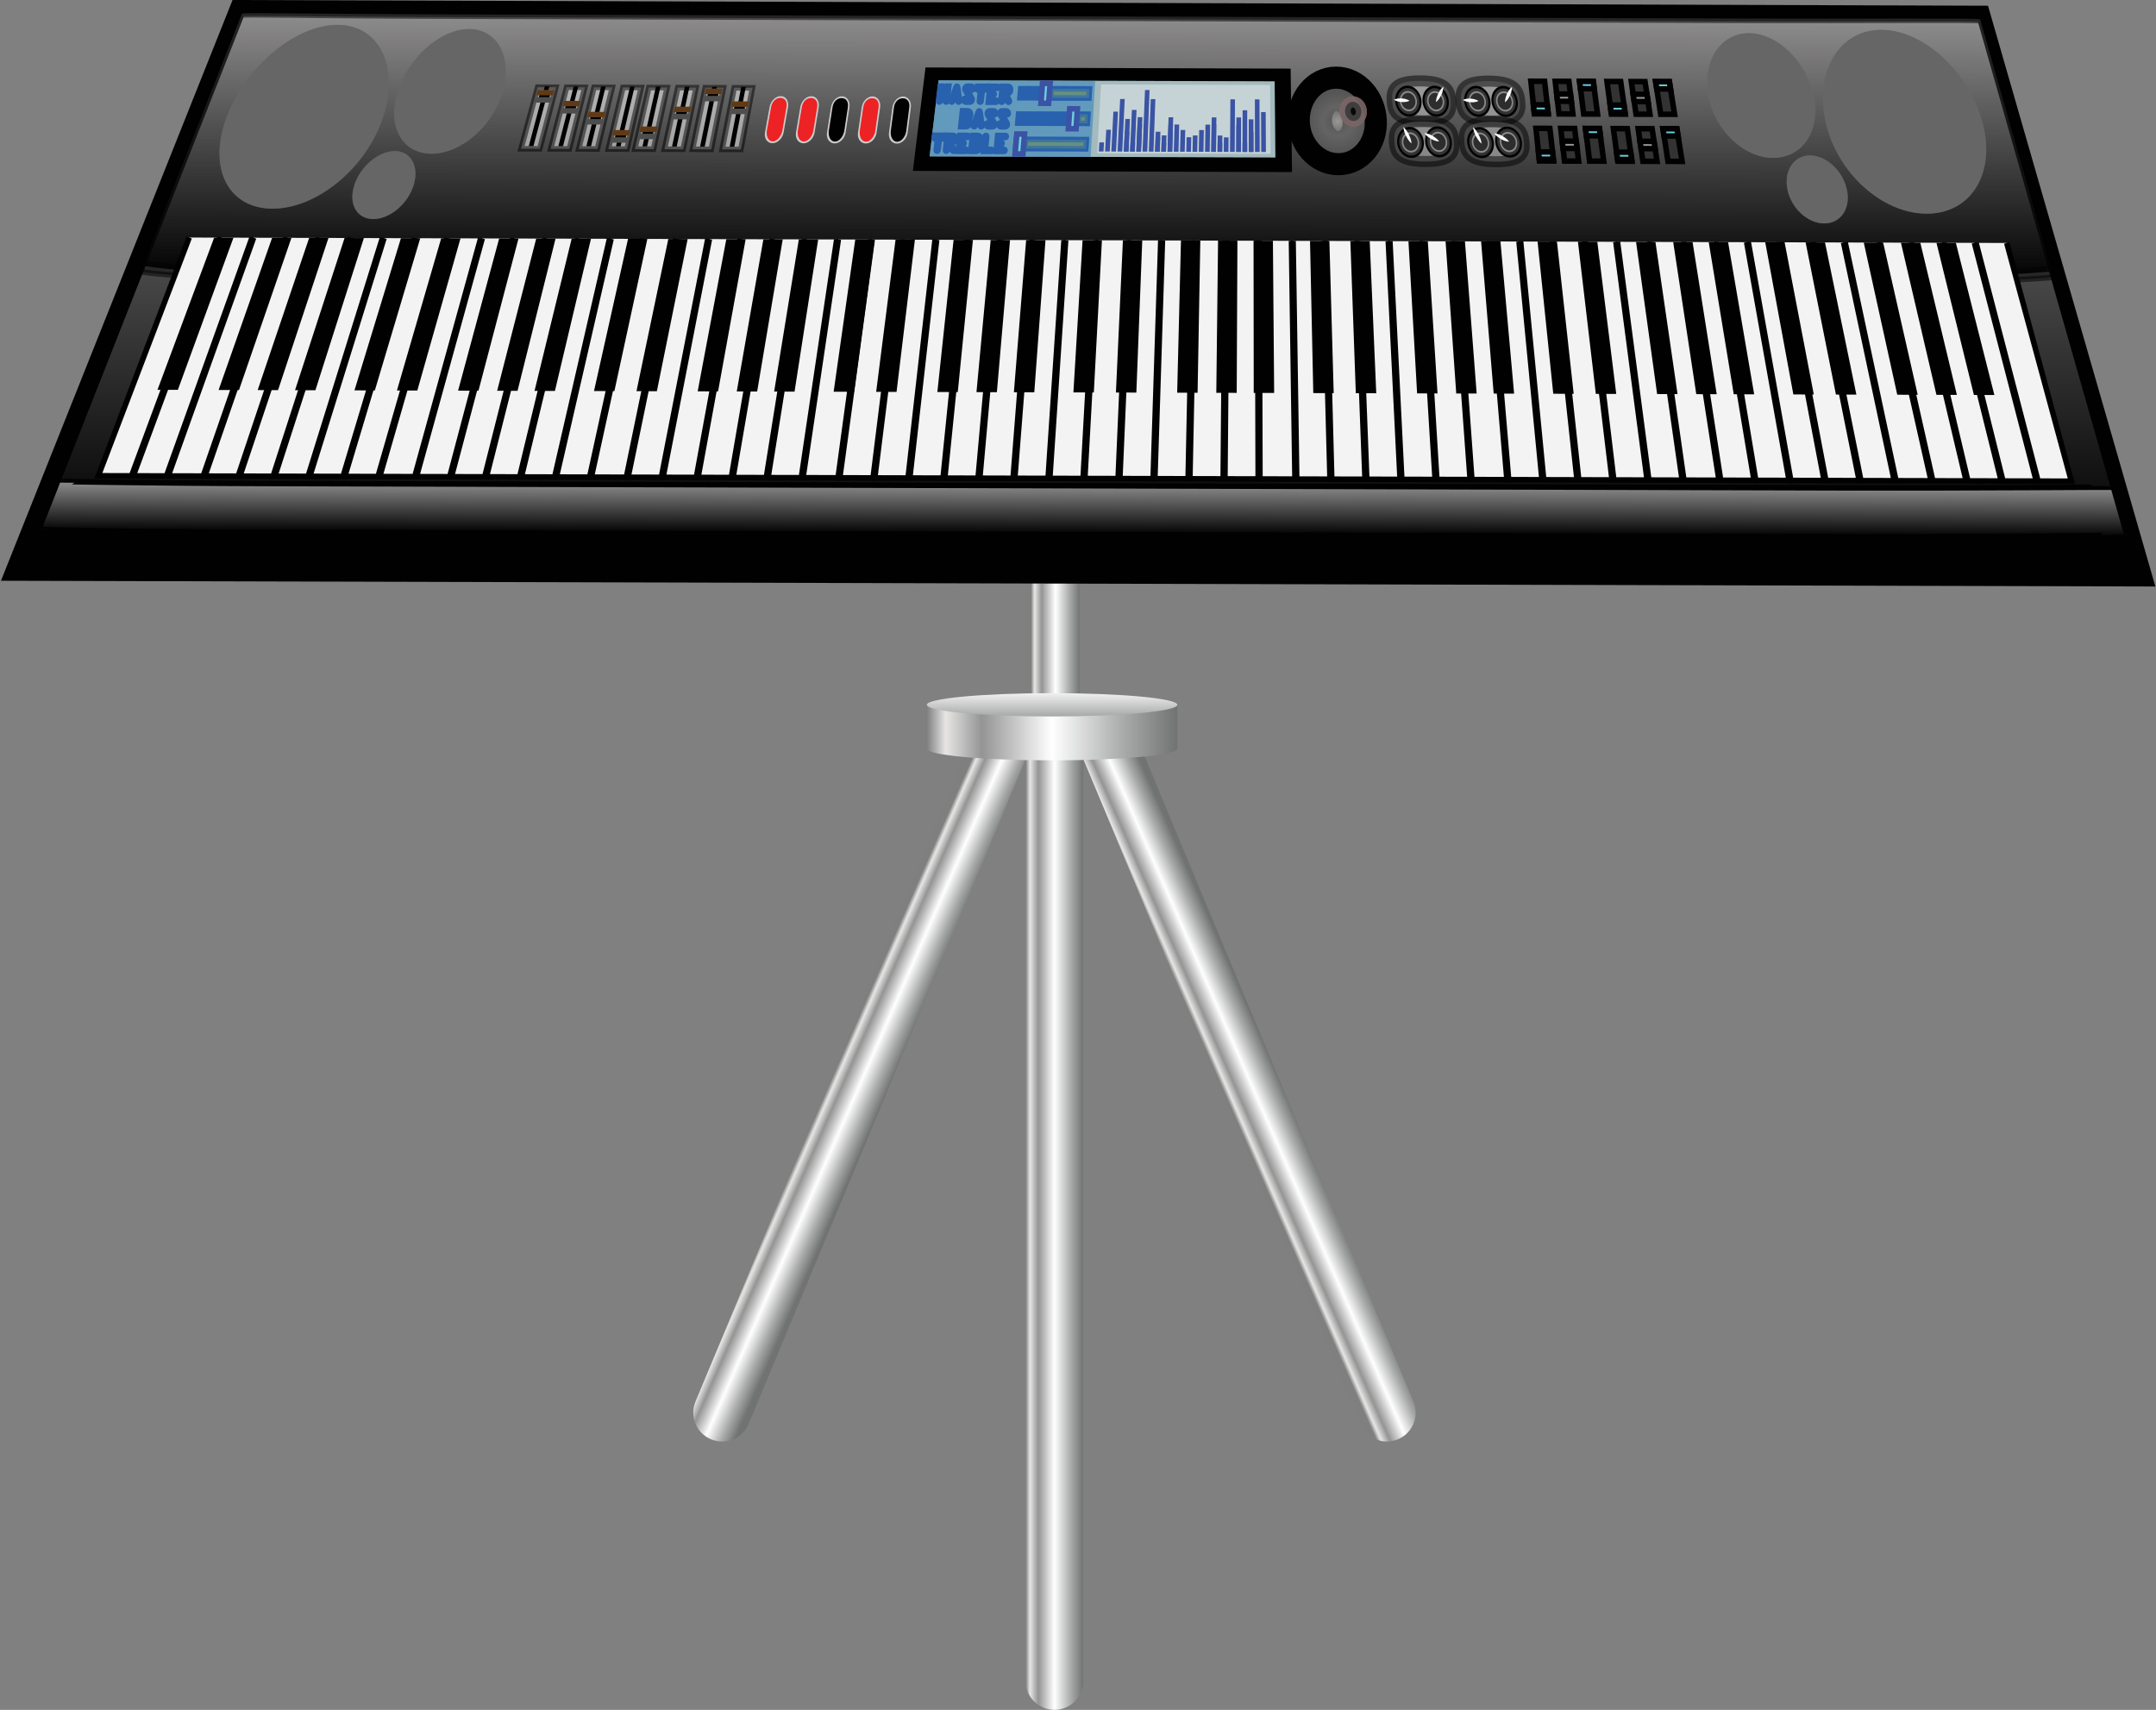 <?xml version="1.0" encoding="utf-8"?>
<!-- Generator: Adobe Illustrator 16.0.0, SVG Export Plug-In . SVG Version: 6.00 Build 0)  -->
<!DOCTYPE svg PUBLIC "-//W3C//DTD SVG 1.1//EN" "http://www.w3.org/Graphics/SVG/1.1/DTD/svg11.dtd">
<svg version="1.1" id="Layer_1" xmlns="http://www.w3.org/2000/svg" xmlns:xlink="http://www.w3.org/1999/xlink" x="0px" y="0px"
	 width="389.764px" height="309.137px" viewBox="0 0 389.764 309.137" enable-background="new 0 0 389.764 309.137"
	 xml:space="preserve">
<rect x="0" y="0" width="389.764" height="309.137" fill="#808080" stroke="none"/>
<g>
	<linearGradient id="SVGID_1_" gradientUnits="userSpaceOnUse" x1="186.37" y1="90.513" x2="195.255" y2="90.513">
		<stop  offset="0" style="stop-color:#7F7F7F"/>
		<stop  offset="0.075" style="stop-color:#E7E6E5"/>
		<stop  offset="0.22" style="stop-color:#949494"/>
		<stop  offset="0.5" style="stop-color:#FFFFFF"/>
		<stop  offset="0.78" style="stop-color:#AAABAB"/>
		<stop  offset="1" style="stop-color:#717272"/>
	</linearGradient>
	<rect x="186.083" y="24.761" fill="url(#SVGID_1_)" width="9.089" height="131.504"/>
	<linearGradient id="SVGID_2_" gradientUnits="userSpaceOnUse" x1="190.627" y1="22.977" x2="190.627" y2="36.547">
		<stop  offset="0" style="stop-color:#7F7F7F"/>
		<stop  offset="0.075" style="stop-color:#E7E6E5"/>
		<stop  offset="0.22" style="stop-color:#949494"/>
		<stop  offset="0.5" style="stop-color:#FFFFFF"/>
		<stop  offset="0.78" style="stop-color:#AAABAB"/>
		<stop  offset="1" style="stop-color:#717272"/>
	</linearGradient>
	<rect x="87.567" y="24.761" fill="url(#SVGID_2_)" width="206.121" height="8.559"/>
	<linearGradient id="SVGID_3_" gradientUnits="userSpaceOnUse" x1="190.627" y1="83.751" x2="190.627" y2="97.32">
		<stop  offset="0" style="stop-color:#7F7F7F"/>
		<stop  offset="0.075" style="stop-color:#E7E6E5"/>
		<stop  offset="0.22" style="stop-color:#949494"/>
		<stop  offset="0.5" style="stop-color:#FFFFFF"/>
		<stop  offset="0.78" style="stop-color:#AAABAB"/>
		<stop  offset="1" style="stop-color:#717272"/>
	</linearGradient>
	<rect x="87.567" y="85.534" fill="url(#SVGID_3_)" width="206.121" height="8.558"/>
	<g>
		<g>
			<linearGradient id="SVGID_4_" gradientUnits="userSpaceOnUse" x1="151.593" y1="192.258" x2="160.863" y2="196.314">
				<stop  offset="0" style="stop-color:#7F7F7F"/>
				<stop  offset="0.075" style="stop-color:#E7E6E5"/>
				<stop  offset="0.22" style="stop-color:#949494"/>
				<stop  offset="0.5" style="stop-color:#FFFFFF"/>
				<stop  offset="0.78" style="stop-color:#AAABAB"/>
				<stop  offset="1" style="stop-color:#717272"/>
			</linearGradient>
			<path fill="url(#SVGID_4_)" d="M130.543,260.621c-0.668,0-1.348-0.129-2.003-0.403c-2.659-1.106-3.916-4.159-2.81-6.818
				l50.987-122.403c1.107-2.659,4.16-3.916,6.819-2.809c2.658,1.107,3.916,4.161,2.809,6.818l-50.987,122.405
				C134.524,259.414,132.586,260.621,130.543,260.621z"/>
			<linearGradient id="SVGID_5_" gradientUnits="userSpaceOnUse" x1="220.735" y1="196.165" x2="230.007" y2="192.109">
				<stop  offset="0" style="stop-color:#7F7F7F"/>
				<stop  offset="0.075" style="stop-color:#E7E6E5"/>
				<stop  offset="0.22" style="stop-color:#949494"/>
				<stop  offset="0.5" style="stop-color:#FFFFFF"/>
				<stop  offset="0.78" style="stop-color:#AAABAB"/>
				<stop  offset="1" style="stop-color:#717272"/>
			</linearGradient>
			<path fill="url(#SVGID_5_)" d="M250.713,260.621c-2.042,0-3.98-1.207-4.815-3.21l-50.986-122.405
				c-1.108-2.657,0.15-5.711,2.81-6.818c2.656-1.107,5.71,0.149,6.818,2.809l50.986,122.403c1.107,2.659-0.151,5.712-2.809,6.818
				C252.062,260.492,251.382,260.621,250.713,260.621z"/>
		</g>
		<g>
			<linearGradient id="SVGID_6_" gradientUnits="userSpaceOnUse" x1="185.413" y1="218.462" x2="195.843" y2="218.462">
				<stop  offset="0" style="stop-color:#7F7F7F"/>
				<stop  offset="0.075" style="stop-color:#E7E6E5"/>
				<stop  offset="0.22" style="stop-color:#949494"/>
				<stop  offset="0.5" style="stop-color:#FFFFFF"/>
				<stop  offset="0.78" style="stop-color:#AAABAB"/>
				<stop  offset="1" style="stop-color:#717272"/>
			</linearGradient>
			<path fill="url(#SVGID_6_)" d="M190.628,309.137c-2.88,0-5.215-2.335-5.215-5.214V133.002c0-2.881,2.335-5.215,5.215-5.215
				s5.215,2.334,5.215,5.215v170.921C195.843,306.802,193.508,309.137,190.628,309.137z"/>
		</g>
		<linearGradient id="SVGID_7_" gradientUnits="userSpaceOnUse" x1="167.549" y1="132.447" x2="212.839" y2="132.447">
			<stop  offset="0" style="stop-color:#7F7F7F"/>
			<stop  offset="0.075" style="stop-color:#E7E6E5"/>
			<stop  offset="0.22" style="stop-color:#949494"/>
			<stop  offset="0.5" style="stop-color:#FFFFFF"/>
			<stop  offset="0.78" style="stop-color:#AAABAB"/>
			<stop  offset="1" style="stop-color:#717272"/>
		</linearGradient>
		<path fill="url(#SVGID_7_)" d="M167.549,127.428v7.934c0,1.163,10.139,2.105,22.645,2.105c12.507,0,22.646-0.942,22.646-2.105
			v-7.934H167.549z"/>
		<linearGradient id="SVGID_8_" gradientUnits="userSpaceOnUse" x1="190.194" y1="115.909" x2="190.194" y2="133.097">
			<stop  offset="0" style="stop-color:#7F7F7F"/>
			<stop  offset="0.075" style="stop-color:#E7E6E5"/>
			<stop  offset="0.22" style="stop-color:#949494"/>
			<stop  offset="0.5" style="stop-color:#FFFFFF"/>
			<stop  offset="0.78" style="stop-color:#AAABAB"/>
			<stop  offset="1" style="stop-color:#717272"/>
		</linearGradient>
		<ellipse fill="url(#SVGID_8_)" cx="190.194" cy="127.428" rx="22.645" ry="2.106"/>
	</g>
</g>
<g>
	<g>
		<polygon fill="#010101" stroke="#010101" stroke-miterlimit="10" points="42.38,0.501 359.018,1.534 388.986,105.534 
			0.911,104.501 		"/>
		
			<linearGradient id="SVGID_9_" gradientUnits="userSpaceOnUse" x1="357.681" y1="-141.522" x2="452.188" y2="-141.522" gradientTransform="matrix(-0.003 1 1 0.003 338.649 -354.485)">
			<stop  offset="0" style="stop-color:#8E8D8D"/>
			<stop  offset="1" style="stop-color:#010101"/>
		</linearGradient>
		<path fill="url(#SVGID_9_)" stroke="#010101" stroke-miterlimit="10" d="M45.914,96.915C20.989,96.848,7.958,93.27,8.139,92.813
			L43.721,2.516c0.181-0.458,11.755,0.651,32.485,0.719l239.653,0.778c20.807,0.068,41.997-0.933,42.127-0.474l25.71,90.295
			c0.13,0.457-24.693,3.928-49.697,3.859L45.914,96.915z"/>
		
			<linearGradient id="SVGID_10_" gradientUnits="userSpaceOnUse" x1="357.943" y1="-139.158" x2="404.718" y2="-139.158" gradientTransform="matrix(-0.003 1 1 0.003 338.649 -354.485)">
			<stop  offset="0" style="stop-color:#8E8D8D"/>
			<stop  offset="1" style="stop-color:#010101"/>
		</linearGradient>
		<path fill="url(#SVGID_10_)" stroke="#010101" stroke-miterlimit="10" d="M61.282,49.42c-22.799-0.067-35.373-1.68-35.283-1.906
			l17.629-44.76c0.089-0.229,11.968,0.086,32.683,0.153l239.483,0.778c20.792,0.067,42.193-0.137,42.258,0.089l12.754,44.761
			c0.064,0.227-23.12,1.729-45.994,1.662L61.282,49.42L61.282,49.42z"/>
		
			<linearGradient id="SVGID_11_" gradientUnits="userSpaceOnUse" x1="357.644" y1="-139.239" x2="406.026" y2="-139.239" gradientTransform="matrix(-0.003 1 1 0.003 338.649 -354.485)">
			<stop  offset="0" style="stop-color:#8E8D8D"/>
			<stop  offset="1" style="stop-color:#010101"/>
		</linearGradient>
		<path opacity="0.5" fill="url(#SVGID_11_)" stroke="#010101" stroke-miterlimit="10" enable-background="new    " d="
			M60.858,50.73c-22.856-0.068-35.567-1.42-35.474-1.655L43.74,2.467c0.093-0.234,11.978,0.044,32.677,0.112L315.73,3.356
			c20.777,0.068,42.174-0.103,42.24,0.133l13.281,46.608c0.066,0.234-23.252,1.479-46.187,1.41L60.858,50.73z"/>
		<g>
			<g>
				<path fill="#676767" d="M316.173,6.005c5.131,0.016,10.367,5.073,11.698,11.296c1.329,6.222-1.954,11.253-7.331,11.236
					c-5.379-0.018-10.616-5.074-11.697-11.297C307.761,11.018,311.042,5.987,316.173,6.005z"/>
				<path opacity="0.5" fill="#676767" enable-background="new    " d="M316.173,6.005c5.131,0.016,10.367,5.073,11.698,11.296
					c1.329,6.222-1.954,11.253-7.331,11.236c-5.379-0.018-10.616-5.074-11.697-11.297C307.761,11.018,311.042,5.987,316.173,6.005z"
					/>
			</g>
			<g>
				<path fill="#676767" d="M340.124,5.401c7.557,0.023,15.729,7.48,18.251,16.657c2.521,9.175-2,16.594-10.095,16.57
					c-8.097-0.025-16.267-7.483-18.248-16.659C328.049,12.793,332.567,5.377,340.124,5.401z"/>
				<path opacity="0.5" fill="#676767" enable-background="new    " d="M340.124,5.401c7.557,0.023,15.729,7.48,18.251,16.657
					c2.521,9.175-2,16.594-10.095,16.57c-8.097-0.025-16.267-7.483-18.248-16.659C328.049,12.793,332.567,5.377,340.124,5.401z"/>
			</g>
			<g>
				<path fill="#676767" d="M327.231,28.103c2.932,0.009,5.908,2.768,6.649,6.161s-1.095,6.138-4.099,6.128
					c-3.004-0.009-5.98-2.767-6.648-6.161C322.467,30.837,324.301,28.093,327.231,28.103z"/>
				<path opacity="0.5" fill="#676767" enable-background="new    " d="M327.231,28.103c2.932,0.009,5.908,2.768,6.649,6.161
					s-1.095,6.138-4.099,6.128c-3.004-0.009-5.98-2.767-6.648-6.161C322.467,30.837,324.301,28.093,327.231,28.103z"/>
			</g>
		</g>
		<g>
			<g>
				<path fill="#676767" d="M84.82,5.258c5.114,0.017,7.832,5.074,6.069,11.295c-1.761,6.222-7.537,11.252-12.899,11.236
					c-5.361-0.017-8.077-5.075-6.067-11.296C73.933,10.271,79.706,5.24,84.82,5.258z"/>
				<path opacity="0.5" fill="#676767" enable-background="new    " d="M84.82,5.258c5.114,0.017,7.832,5.074,6.069,11.295
					c-1.761,6.222-7.537,11.252-12.899,11.236c-5.361-0.017-8.077-5.075-6.067-11.296C73.933,10.271,79.706,5.24,84.82,5.258z"/>
			</g>
			<g>
				<path fill="#676767" d="M61.031,4.497c7.528,0.023,11.209,7.482,8.223,16.659c-2.986,9.174-11.948,16.592-20.016,16.568
					c-8.067-0.024-11.746-7.482-8.221-16.657C44.544,11.891,53.502,4.473,61.031,4.497z"/>
				<path opacity="0.5" fill="#676767" enable-background="new    " d="M61.031,4.497c7.528,0.023,11.209,7.482,8.223,16.659
					c-2.986,9.174-11.948,16.592-20.016,16.568c-8.067-0.024-11.746-7.482-8.221-16.657C44.544,11.891,53.502,4.473,61.031,4.497z"
					/>
			</g>
			<g>
				<path fill="#676767" d="M71.369,27.313c2.921,0.009,4.447,2.767,3.407,6.16c-1.04,3.395-4.311,6.138-7.305,6.129
					c-2.996-0.009-4.521-2.767-3.408-6.161C65.176,30.048,68.446,27.304,71.369,27.313z"/>
				<path opacity="0.5" fill="#676767" enable-background="new    " d="M71.369,27.313c2.921,0.009,4.447,2.767,3.407,6.16
					c-1.04,3.395-4.311,6.138-7.305,6.129c-2.996-0.009-4.521-2.767-3.408-6.161C65.176,30.048,68.446,27.304,71.369,27.313z"/>
			</g>
		</g>
		<g>
			<polyline fill="#F3F3F3" stroke="#010101" stroke-miterlimit="10" points="362.781,43.928 374.466,87.002 368.441,86.985 
				357.231,43.912 			"/>
			<polyline fill="#F3F3F3" stroke="#010101" stroke-miterlimit="10" points="39.738,42.962 23.779,86.035 17.777,86.02 
				34.208,42.945 			"/>
			<polyline fill="#F3F3F3" stroke="#010101" stroke-miterlimit="10" points="45.557,42.979 30.098,86.054 24.094,86.037 
				40.028,42.963 			"/>
			<polyline fill="#F3F3F3" stroke="#010101" stroke-miterlimit="10" points="51.667,42.998 36.733,86.071 30.415,86.054 
				45.848,42.98 			"/>
			<polyline fill="#F3F3F3" stroke="#010101" stroke-miterlimit="10" points="57.49,43.016 43.054,86.089 37.049,86.073 
				51.958,42.999 			"/>
			<polyline fill="#F3F3F3" stroke="#010101" stroke-miterlimit="10" points="63.311,43.032 49.374,86.105 43.37,86.09 
				57.78,43.016 			"/>
			<polyline fill="#F3F3F3" stroke="#010101" stroke-miterlimit="10" points="69.131,43.051 55.694,86.124 49.69,86.107 
				63.601,43.034 			"/>
			<polyline fill="#F3F3F3" stroke="#010101" stroke-miterlimit="10" points="74.955,43.067 62.016,86.141 56.011,86.124 
				69.424,43.051 			"/>
			<polyline fill="#F3F3F3" stroke="#010101" stroke-miterlimit="10" points="92.715,43.121 81.298,86.194 75.291,86.178 
				87.182,43.104 			"/>
			<polyline fill="#F3F3F3" stroke="#010101" stroke-miterlimit="10" points="98.54,43.138 87.621,86.212 81.614,86.195 
				93.006,43.122 			"/>
			<polyline fill="#F3F3F3" stroke="#010101" stroke-miterlimit="10" points="104.362,43.155 93.943,86.229 87.937,86.213 
				98.829,43.139 			"/>
			<polyline fill="#F3F3F3" stroke="#010101" stroke-miterlimit="10" points="110.188,43.173 100.268,86.247 94.26,86.23 
				104.654,43.156 			"/>
			<polyline fill="#F3F3F3" stroke="#010101" stroke-miterlimit="10" points="116.012,43.189 106.591,86.265 100.584,86.248 
				110.478,43.175 			"/>
			<polyline fill="#F3F3F3" stroke="#010101" stroke-miterlimit="10" points="122.13,43.209 113.233,86.282 106.907,86.265 
				116.303,43.191 			"/>
			<polyline fill="#F3F3F3" stroke="#010101" stroke-miterlimit="10" points="127.955,43.226 119.556,86.3 113.548,86.283 
				122.421,43.21 			"/>
			<polyline fill="#F3F3F3" stroke="#010101" stroke-miterlimit="10" points="133.782,43.244 125.882,86.317 119.873,86.301 
				128.246,43.228 			"/>
			<polyline fill="#F3F3F3" stroke="#010101" stroke-miterlimit="10" points="139.608,43.262 132.207,86.335 126.198,86.318 
				134.072,43.245 			"/>
			<polyline fill="#F3F3F3" stroke="#010101" stroke-miterlimit="10" points="145.435,43.278 138.533,86.352 132.523,86.335 
				139.899,43.262 			"/>
			<polyline fill="#F3F3F3" stroke="#010101" stroke-miterlimit="10" points="151.263,43.296 144.86,86.369 138.85,86.354 
				145.727,43.279 			"/>
			<polyline fill="#F3F3F3" stroke="#010101" stroke-miterlimit="10" points="169.039,43.349 164.158,86.423 158.147,86.406 
				163.502,43.333 			"/>
			<polyline fill="#F3F3F3" stroke="#010101" stroke-miterlimit="10" points="174.869,43.366 170.486,86.44 164.475,86.424 
				169.33,43.35 			"/>
			<polyline fill="#F3F3F3" stroke="#010101" stroke-miterlimit="10" points="180.697,43.384 176.814,86.458 170.801,86.441 
				175.159,43.368 			"/>
			<polyline fill="#F3F3F3" stroke="#010101" stroke-miterlimit="10" points="186.527,43.401 183.144,86.475 177.131,86.458 
				180.989,43.385 			"/>
			<polyline fill="#F3F3F3" stroke="#010101" stroke-miterlimit="10" points="192.357,43.419 189.473,86.492 183.46,86.476 
				186.818,43.402 			"/>
			<polyline fill="#F3F3F3" stroke="#010101" stroke-miterlimit="10" points="198.188,43.437 195.802,86.51 189.789,86.494 
				192.649,43.42 			"/>
			<polyline fill="#F3F3F3" stroke="#010101" stroke-miterlimit="10" points="204.019,43.453 202.133,86.527 196.118,86.511 
				198.48,43.438 			"/>
			<polyline fill="#F3F3F3" stroke="#010101" stroke-miterlimit="10" points="209.85,43.473 208.462,86.545 202.449,86.528 
				204.311,43.455 			"/>
			<polyline fill="#F3F3F3" stroke="#010101" stroke-miterlimit="10" points="215.685,43.488 214.793,86.562 208.779,86.545 
				210.144,43.472 			"/>
			<polyline fill="#F3F3F3" stroke="#010101" stroke-miterlimit="10" points="221.516,43.506 221.125,86.579 215.109,86.563 
				215.975,43.489 			"/>
			<polyline fill="#F3F3F3" stroke="#010101" stroke-miterlimit="10" points="227.348,43.523 227.457,86.597 221.442,86.581 
				221.808,43.507 			"/>
			<polyline fill="#F3F3F3" stroke="#010101" stroke-miterlimit="10" points="245.14,43.576 246.77,86.649 240.756,86.634 
				239.598,43.56 			"/>
			<polyline fill="#F3F3F3" stroke="#010101" stroke-miterlimit="10" points="250.976,43.594 253.104,86.668 247.087,86.651 
				245.433,43.578 			"/>
			<polyline fill="#F3F3F3" stroke="#010101" stroke-miterlimit="10" points="256.809,43.611 259.439,86.686 253.421,86.669 
				251.267,43.596 			"/>
			<polyline fill="#F3F3F3" stroke="#010101" stroke-miterlimit="10" points="262.646,43.629 265.771,86.702 259.755,86.686 
				257.102,43.612 			"/>
			<polyline fill="#F3F3F3" stroke="#010101" stroke-miterlimit="10" points="268.772,43.646 272.423,86.721 266.089,86.703 
				262.937,43.63 			"/>
			<polyline fill="#F3F3F3" stroke="#010101" stroke-miterlimit="10" points="274.608,43.665 278.758,86.738 272.739,86.722 
				269.064,43.648 			"/>
			<polyline fill="#F3F3F3" stroke="#010101" stroke-miterlimit="10" points="280.444,43.683 285.094,86.756 279.074,86.739 
				274.899,43.666 			"/>
			<polyline fill="#F3F3F3" stroke="#010101" stroke-miterlimit="10" points="286.281,43.699 291.429,86.772 285.41,86.756 
				280.736,43.683 			"/>
			<polyline fill="#F3F3F3" stroke="#010101" stroke-miterlimit="10" points="292.119,43.717 297.765,86.79 291.747,86.774 
				286.573,43.7 			"/>
			<polyline fill="#F3F3F3" stroke="#010101" stroke-miterlimit="10" points="297.956,43.733 304.103,86.809 298.081,86.791 
				292.41,43.718 			"/>
			<polyline fill="#F3F3F3" stroke="#010101" stroke-miterlimit="10" points="304.087,43.753 310.755,86.826 304.42,86.809 
				298.249,43.735 			"/>
			<polyline fill="#F3F3F3" stroke="#010101" stroke-miterlimit="10" points="321.603,43.806 329.769,86.879 323.747,86.862 
				316.056,43.789 			"/>
			<polyline fill="#F3F3F3" stroke="#010101" stroke-miterlimit="10" points="327.443,43.822 336.107,86.896 330.086,86.879 
				321.895,43.806 			"/>
			<polyline fill="#F3F3F3" stroke="#010101" stroke-miterlimit="10" points="333.282,43.84 342.445,86.913 336.424,86.897 
				327.734,43.823 			"/>
			<polyline fill="#F3F3F3" stroke="#010101" stroke-miterlimit="10" points="345.257,43.876 355.443,86.949 349.42,86.933 
				339.706,43.859 			"/>
			<polyline fill="#F3F3F3" stroke="#010101" stroke-miterlimit="10" points="351.098,43.893 361.783,86.966 355.761,86.951 
				345.549,43.876 			"/>
			<polyline fill="#F3F3F3" stroke="#010101" stroke-miterlimit="10" points="356.938,43.91 368.123,86.983 362.1,86.968 
				351.389,43.894 			"/>
			<polyline fill="#F3F3F3" stroke="#010101" stroke-miterlimit="10" points="309.926,43.771 317.094,86.844 311.073,86.828 
				304.378,43.754 			"/>
			<polyline fill="#F3F3F3" stroke="#010101" stroke-miterlimit="10" points="315.764,43.787 323.432,86.861 317.41,86.845 
				310.217,43.771 			"/>
			<polyline fill="#F3F3F3" stroke="#010101" stroke-miterlimit="10" points="233.474,43.542 234.105,86.615 227.773,86.598 
				227.64,43.523 			"/>
			<polyline fill="#F3F3F3" stroke="#010101" stroke-miterlimit="10" points="239.307,43.559 240.438,86.633 234.422,86.616 
				233.765,43.543 			"/>
			<polyline fill="#F3F3F3" stroke="#010101" stroke-miterlimit="10" points="157.382,43.314 151.503,86.388 145.175,86.37 
				151.555,43.296 			"/>
			<polyline fill="#F3F3F3" stroke="#010101" stroke-miterlimit="10" points="163.21,43.332 157.831,86.405 151.819,86.389 
				157.673,43.315 			"/>
			<polyline fill="#F3F3F3" stroke="#010101" stroke-miterlimit="10" points="80.776,43.086 68.336,86.158 62.333,86.142 
				75.246,43.068 			"/>
			<polyline fill="#F3F3F3" stroke="#010101" stroke-miterlimit="10" points="86.892,43.103 74.976,86.177 68.653,86.16 
				81.069,43.086 			"/>
			<polyline fill="#F3F3F3" stroke="#010101" stroke-miterlimit="10" points="339.415,43.858 349.104,86.932 342.764,86.915 
				333.574,43.841 			"/>
			<polygon fill="#010101" points="38.717,42.96 42.209,42.97 32.154,70.485 28.471,70.475 			"/>
			<polygon fill="#010101" points="49.195,42.99 52.687,43.001 43.205,70.515 39.521,70.505 			"/>
			<polygon fill="#010101" points="55.888,43.011 59.381,43.021 50.266,70.536 46.582,70.525 			"/>
			<polygon fill="#010101" points="62.291,43.03 65.784,43.04 57.02,70.555 53.336,70.545 			"/>
			<polygon fill="#010101" points="72.48,43.061 75.974,43.07 67.767,70.585 64.081,70.575 			"/>
			<polygon fill="#010101" points="79.758,43.082 83.251,43.092 75.443,70.607 71.758,70.597 			"/>
			<polygon fill="#010101" points="90.239,43.114 93.734,43.124 86.499,70.638 82.813,70.628 			"/>
			<polygon fill="#010101" points="96.937,43.134 100.431,43.146 93.563,70.659 89.877,70.648 			"/>
			<polygon fill="#010101" points="103.344,43.153 106.838,43.163 100.32,70.678 96.633,70.668 			"/>
			<polygon fill="#010101" points="113.537,43.184 117.032,43.193 111.071,70.709 107.386,70.698 			"/>
			<polygon fill="#010101" points="120.818,43.205 124.314,43.215 118.751,70.73 115.065,70.72 			"/>
			<polygon fill="#010101" points="131.305,43.236 134.801,43.247 129.813,70.761 126.126,70.751 			"/>
			<polygon fill="#010101" points="138.005,43.256 141.502,43.267 136.88,70.781 133.192,70.771 			"/>
			<polygon fill="#010101" points="144.416,43.276 147.912,43.286 143.641,70.801 139.952,70.791 			"/>
			<polygon fill="#010101" points="154.614,43.307 158.11,43.316 154.396,70.832 150.708,70.821 			"/>
			<polygon fill="#010101" points="161.898,43.328 165.396,43.338 162.081,70.854 158.393,70.843 			"/>
			<polygon fill="#010101" points="172.391,43.359 175.888,43.37 173.147,70.885 169.458,70.874 			"/>
			<polygon fill="#010101" points="179.095,43.379 182.592,43.391 180.218,70.904 176.528,70.894 			"/>
			<polygon fill="#010101" points="185.507,43.398 189.006,43.408 186.981,70.923 183.292,70.913 			"/>
			<polygon fill="#010101" points="195.709,43.43 199.208,43.44 197.743,70.954 194.052,70.944 			"/>
			<polygon fill="#010101" points="202.999,43.451 206.498,43.461 205.431,70.976 201.739,70.966 			"/>
			<polygon fill="#010101" points="213.496,43.482 216.995,43.493 216.501,71.007 212.811,70.997 			"/>
			<polygon fill="#010101" points="220.202,43.502 223.703,43.514 223.575,71.027 219.884,71.017 			"/>
			<polygon fill="#010101" points="226.619,43.521 230.118,43.532 230.342,71.046 226.651,71.036 			"/>
			<polygon fill="#010101" points="236.827,43.552 240.327,43.562 241.108,71.076 237.417,71.066 			"/>
			<polygon fill="#010101" points="244.119,43.574 247.62,43.584 248.8,71.099 245.106,71.089 			"/>
			<polygon fill="#010101" points="254.621,43.604 258.121,43.615 259.875,71.13 256.184,71.12 			"/>
			<polygon fill="#010101" points="261.332,43.626 264.833,43.637 266.953,71.15 263.26,71.14 			"/>
			<polygon fill="#010101" points="267.752,43.644 271.253,43.655 273.722,71.169 270.03,71.159 			"/>
			<polygon fill="#010101" points="277.964,43.674 281.467,43.686 284.492,71.199 280.8,71.189 			"/>
			<polygon fill="#010101" points="285.261,43.697 288.763,43.707 292.188,71.221 288.495,71.212 			"/>
			<polygon fill="#010101" points="295.767,43.728 299.271,43.738 303.269,71.253 299.576,71.242 			"/>
			<polygon fill="#010101" points="302.48,43.748 305.984,43.759 310.35,71.273 306.655,71.263 			"/>
			<polygon fill="#010101" points="308.903,43.768 312.407,43.778 317.122,71.292 313.429,71.282 			"/>
			<polygon fill="#010101" points="319.121,43.797 322.625,43.808 327.899,71.322 324.204,71.313 			"/>
			<polygon fill="#010101" points="326.42,43.819 329.925,43.829 335.598,71.344 331.902,71.334 			"/>
			<polygon fill="#010101" points="336.933,43.851 340.438,43.861 346.685,71.376 342.987,71.366 			"/>
			<polygon fill="#010101" points="343.65,43.872 347.155,43.881 353.768,71.396 350.072,71.386 			"/>
			<polygon fill="#010101" points="350.075,43.89 353.581,43.901 360.543,71.414 356.847,71.405 			"/>
		</g>
		<g>
			<g>
				<polygon fill="#333333" stroke="#010101" stroke-miterlimit="10" points="276.756,14.691 279.231,14.699 279.895,20.596 
					277.389,20.588 				"/>
				<polygon fill="#333333" stroke="#010101" stroke-miterlimit="10" points="281.156,14.705 283.632,14.713 284.351,20.609 
					281.844,20.603 				"/>
				<polygon fill="#333333" stroke="#010101" stroke-miterlimit="10" points="285.558,14.72 288.034,14.728 288.806,20.624 
					286.3,20.615 				"/>
				<polygon fill="#70CDDD" stroke="#010101" stroke-miterlimit="10" points="277.213,18.949 279.71,18.956 279.857,20.268 
					277.353,20.259 				"/>
				<polygon fill="#70CDDD" stroke="#010101" stroke-miterlimit="10" points="285.558,14.72 288.034,14.728 288.206,16.038 
					285.723,16.03 				"/>
				<polygon fill="#989898" stroke="#010101" stroke-miterlimit="10" points="281.423,16.998 283.911,17.007 284.071,18.317 
					281.577,18.31 				"/>
			</g>
			<g>
				<polygon fill="#333333" stroke="#010101" stroke-miterlimit="10" points="291.669,23.251 294.189,23.26 295.022,29.155 
					292.471,29.147 				"/>
				<polygon fill="#333333" stroke="#010101" stroke-miterlimit="10" points="296.15,23.266 298.67,23.272 299.558,29.169 
					297.007,29.161 				"/>
				<polygon fill="#333333" stroke="#010101" stroke-miterlimit="10" points="300.63,23.279 303.151,23.287 304.094,29.184 
					301.542,29.174 				"/>
				<polygon fill="#70CDDD" stroke="#010101" stroke-miterlimit="10" points="292.248,27.51 294.791,27.517 294.976,28.827 
					292.427,28.82 				"/>
				<polygon fill="#70CDDD" stroke="#010101" stroke-miterlimit="10" points="300.63,23.279 303.151,23.287 303.36,24.597 
					300.833,24.589 				"/>
				<polygon fill="#989898" stroke="#010101" stroke-miterlimit="10" points="296.483,25.558 299.016,25.565 299.212,26.877 
					296.673,26.868 				"/>
			</g>
			<g>
				<polygon fill="#333333" stroke="#010101" stroke-miterlimit="10" points="290.51,14.734 292.984,14.742 293.818,20.639 
					291.313,20.632 				"/>
				<polygon fill="#333333" stroke="#010101" stroke-miterlimit="10" points="294.91,14.749 297.387,14.757 298.276,20.653 
					295.769,20.646 				"/>
				<polygon fill="#333333" stroke="#010101" stroke-miterlimit="10" points="299.313,14.764 301.789,14.771 302.732,20.667 
					300.226,20.66 				"/>
				<polygon fill="#70CDDD" stroke="#010101" stroke-miterlimit="10" points="291.089,18.992 293.588,19 293.773,20.312 
					291.267,20.303 				"/>
				<polygon fill="#70CDDD" stroke="#010101" stroke-miterlimit="10" points="299.313,14.764 301.789,14.771 301.999,16.082 
					299.515,16.073 				"/>
				<polygon fill="#989898" stroke="#010101" stroke-miterlimit="10" points="295.244,17.042 297.731,17.05 297.931,18.36 
					295.436,18.353 				"/>
			</g>
			<g>
				<polygon fill="#333333" stroke="#010101" stroke-miterlimit="10" points="277.669,23.207 280.188,23.216 280.851,29.111 
					278.3,29.104 				"/>
				<polygon fill="#333333" stroke="#010101" stroke-miterlimit="10" points="282.148,23.222 284.669,23.229 285.386,29.126 
					282.835,29.117 				"/>
				<polygon fill="#333333" stroke="#010101" stroke-miterlimit="10" points="286.629,23.236 289.149,23.243 289.921,29.14 
					287.369,29.131 				"/>
				<polygon fill="#70CDDD" stroke="#010101" stroke-miterlimit="10" points="278.125,27.466 280.668,27.474 280.815,28.784 
					278.266,28.776 				"/>
				<polygon fill="#70CDDD" stroke="#010101" stroke-miterlimit="10" points="286.629,23.236 289.149,23.243 289.32,24.553 
					286.794,24.545 				"/>
				<polygon fill="#989898" stroke="#010101" stroke-miterlimit="10" points="282.416,25.515 284.947,25.522 285.107,26.832 
					282.568,26.825 				"/>
			</g>
		</g>
		<g>
			<polygon opacity="0.5" fill="#FFFFFF" stroke="#010101" stroke-miterlimit="10" enable-background="new    " points="
				97.202,15.762 100.506,15.771 97.572,26.908 94.19,26.897 			"/>
			<polygon opacity="0.5" fill="#FFFFFF" stroke="#010101" stroke-miterlimit="10" enable-background="new    " points="
				102.433,15.778 105.738,15.788 102.926,26.925 99.544,26.914 			"/>
			<polygon opacity="0.5" fill="#FFFFFF" stroke="#010101" stroke-miterlimit="10" enable-background="new    " points="
				107.39,15.793 110.695,15.804 108,26.939 104.617,26.93 			"/>
			<polygon opacity="0.5" fill="#FFFFFF" stroke="#010101" stroke-miterlimit="10" enable-background="new    " points="
				112.623,15.81 115.927,15.82 113.354,26.957 109.972,26.946 			"/>
			<polygon opacity="0.5" fill="#FFFFFF" stroke="#010101" stroke-miterlimit="10" enable-background="new    " points="
				117.303,15.824 120.609,15.835 118.145,26.972 114.762,26.962 			"/>
			<polygon opacity="0.5" fill="#FFFFFF" stroke="#010101" stroke-miterlimit="10" enable-background="new    " points="
				122.537,15.841 125.842,15.852 123.5,26.988 120.118,26.979 			"/>
			<polygon opacity="0.5" fill="#FFFFFF" stroke="#010101" stroke-miterlimit="10" enable-background="new    " points="
				127.495,15.857 130.8,15.867 128.574,27.004 125.193,26.993 			"/>
			<polygon opacity="0.5" fill="#FFFFFF" stroke="#010101" stroke-miterlimit="10" enable-background="new    " points="
				132.727,15.873 136.033,15.885 133.931,27.021 130.547,27.01 			"/>
			<polygon fill="#010101" points="98.486,15.6 99.311,15.604 96.435,26.413 95.59,26.41 			"/>
			<g>
				<polygon fill="#010101" points="97.67,16.583 99.602,16.588 99.254,17.898 97.318,17.892 				"/>
				<polygon fill="#603A17" points="97.208,16.252 100.238,16.262 99.979,17.244 96.942,17.234 				"/>
				<polygon fill="#4E4E4E" points="96.853,17.563 99.892,17.572 99.634,18.555 96.587,18.546 				"/>
			</g>
			<polygon fill="#010101" points="103.715,15.617 104.541,15.619 101.783,26.43 100.939,26.427 			"/>
			<g>
				<polygon fill="#010101" points="102.405,18.563 104.343,18.569 104.01,19.88 102.066,19.874 				"/>
				<polygon fill="#603A17" points="101.935,18.235 104.979,18.244 104.731,19.228 101.68,19.218 				"/>
				<polygon fill="#4E4E4E" points="101.595,19.545 104.649,19.554 104.399,20.537 101.341,20.528 				"/>
			</g>
			<polygon fill="#010101" points="108.67,15.633 109.496,15.636 106.851,26.444 106.005,26.442 			"/>
			<g>
				<polygon fill="#010101" points="106.903,20.546 108.849,20.552 108.531,21.861 106.579,21.855 				"/>
				<polygon fill="#603A17" points="106.429,20.215 109.485,20.225 109.247,21.207 106.184,21.197 				"/>
				<polygon fill="#4E4E4E" points="106.103,21.525 109.167,21.536 108.93,22.518 105.858,22.508 				"/>
			</g>
			<polygon fill="#010101" points="113.901,15.648 114.725,15.652 112.199,26.461 111.354,26.459 			"/>
			<g>
				<polygon fill="#010101" points="111.412,23.837 113.373,23.843 113.067,25.152 111.103,25.146 				"/>
				<polygon fill="#603A17" points="110.93,23.508 114.008,23.518 113.781,24.501 110.696,24.491 				"/>
				<polygon fill="#4E4E4E" points="110.618,24.818 113.704,24.827 113.478,25.811 110.384,25.801 				"/>
			</g>
			<polygon fill="#010101" points="118.58,15.664 119.406,15.668 116.986,26.477 116.142,26.475 			"/>
			<g>
				<polygon fill="#010101" points="116.322,23.197 118.278,23.203 117.988,24.514 116.025,24.508 				"/>
				<polygon fill="#603A17" points="115.837,22.868 118.911,22.877 118.693,23.859 115.612,23.851 				"/>
				<polygon fill="#4E4E4E" points="115.539,24.177 118.622,24.188 118.403,25.169 115.315,25.159 				"/>
			</g>
			<polygon fill="#010101" points="123.811,15.681 124.637,15.684 122.337,26.493 121.492,26.491 			"/>
			<g>
				<polygon fill="#010101" points="122.413,19.609 124.356,19.616 124.079,20.927 122.13,20.92 				"/>
				<polygon fill="#603A17" points="121.93,19.28 124.98,19.29 124.772,20.273 121.716,20.263 				"/>
				<polygon fill="#4E4E4E" points="121.645,20.592 124.705,20.601 124.497,21.583 121.432,21.574 				"/>
			</g>
			<polygon fill="#010101" points="128.768,15.696 129.594,15.699 127.405,26.509 126.561,26.506 			"/>
			<g>
				<polygon fill="#010101" points="128.082,16.35 130.012,16.356 129.748,17.667 127.813,17.66 				"/>
				<polygon fill="#603A17" points="127.598,16.021 130.629,16.03 130.433,17.013 127.396,17.005 				"/>
				<polygon fill="#4E4E4E" points="127.328,17.331 130.368,17.34 130.171,18.323 127.125,18.314 				"/>
			</g>
			<polygon fill="#010101" points="133.999,15.713 134.825,15.715 132.757,26.525 131.912,26.523 			"/>
			<g>
				<polygon fill="#010101" points="132.875,18.66 134.815,18.665 134.566,19.976 132.622,19.97 				"/>
				<polygon fill="#603A17" points="132.385,18.331 135.432,18.341 135.246,19.323 132.193,19.313 				"/>
				<polygon fill="#4E4E4E" points="132.129,19.641 135.185,19.649 134.999,20.633 131.938,20.624 				"/>
			</g>
		</g>
		<g>
			<path opacity="0.5" fill="#CDCCCC" stroke="#010101" stroke-width="2" stroke-miterlimit="10" enable-background="new    " d="
				M262.273,18.258c0.151,1.998-0.244,3.614-5.063,3.599c-4.817-0.015-5.423-1.635-5.529-3.632c-0.109-1.997,0.313-3.616,5.06-3.601
				C261.486,14.639,262.12,16.259,262.273,18.258z"/>
			<g>
				<path fill="#010101" d="M259.339,15.495c1.303,0.005,2.455,1.265,2.571,2.815c0.118,1.55-0.858,2.804-2.176,2.799
					c-1.32-0.003-2.472-1.264-2.573-2.813C257.061,16.745,258.035,15.491,259.339,15.495z"/>
				<path fill="#333333" d="M259.369,15.927c1.104,0.003,2.079,1.07,2.177,2.383c0.098,1.312-0.728,2.372-1.843,2.369
					c-1.116-0.004-2.09-1.069-2.177-2.382C257.439,16.983,258.265,15.923,259.369,15.927z"/>
				<path opacity="0.67" fill="#B4B4B4" enable-background="new    " d="M259.407,16.467c0.854,0.003,1.606,0.827,1.681,1.841
					c0.075,1.014-0.562,1.834-1.422,1.831s-1.614-0.827-1.684-1.841C257.916,17.284,258.554,16.464,259.407,16.467z"/>
				<path opacity="0.67" fill="#010101" enable-background="new    " d="M259.43,16.791c0.705,0.002,1.325,0.682,1.385,1.516
					c0.063,0.835-0.464,1.511-1.171,1.508c-0.709-0.002-1.33-0.68-1.386-1.516C258.202,17.464,258.727,16.789,259.43,16.791z"/>
				<g>
					<path fill="#FFFFFF" d="M259.588,18.462c0.013-0.31,0.076-0.579,0.15-0.84c0.078-0.261,0.175-0.506,0.287-0.738
						c0.113-0.233,0.242-0.454,0.391-0.661c0.15-0.204,0.314-0.399,0.528-0.557c-0.01,0.31-0.071,0.58-0.146,0.841
						c-0.076,0.261-0.173,0.506-0.285,0.738c-0.113,0.232-0.243,0.452-0.394,0.659C259.968,18.109,259.805,18.303,259.588,18.462z"
						/>
				</g>
			</g>
			<g>
				<path fill="#010101" d="M254.437,15.48c1.303,0.003,2.441,1.265,2.543,2.814c0.101,1.55-0.888,2.804-2.206,2.8
					c-1.319-0.005-2.459-1.265-2.544-2.815C252.144,16.729,253.133,15.476,254.437,15.48z"/>
				<path fill="#333333" d="M254.462,15.911c1.104,0.004,2.068,1.069,2.152,2.384c0.084,1.312-0.752,2.372-1.867,2.369
					c-1.114-0.004-2.078-1.071-2.152-2.383C252.521,16.969,253.357,15.908,254.462,15.911z"/>
				<path opacity="0.67" fill="#B4B4B4" enable-background="new    " d="M254.495,16.452c0.854,0.003,1.598,0.826,1.662,1.84
					c0.063,1.014-0.581,1.834-1.442,1.832c-0.861-0.004-1.605-0.827-1.663-1.843C252.994,17.269,253.639,16.449,254.495,16.452z"/>
				<path opacity="0.67" fill="#010101" enable-background="new    " d="M254.514,16.776c0.703,0.001,1.317,0.68,1.369,1.516
					c0.054,0.834-0.479,1.51-1.187,1.508c-0.709-0.003-1.323-0.682-1.37-1.516C253.278,17.448,253.81,16.773,254.514,16.776z"/>
				<g>
					<path fill="#FFFFFF" d="M254.83,18.209c-0.235,0.121-0.471,0.175-0.707,0.213c-0.236,0.033-0.473,0.041-0.709,0.026
						c-0.238-0.014-0.476-0.051-0.713-0.113c-0.238-0.065-0.476-0.148-0.715-0.301c0.235-0.122,0.471-0.177,0.707-0.214
						c0.236-0.033,0.473-0.039,0.709-0.026c0.238,0.017,0.474,0.053,0.712,0.115C254.352,17.977,254.591,18.058,254.83,18.209z"/>
				</g>
			</g>
			<path opacity="0.5" fill="#CDCCCC" stroke="#010101" stroke-width="2" stroke-miterlimit="10" enable-background="new    " d="
				M262.831,25.6c0.152,1.997-0.251,3.615-5.144,3.601c-4.892-0.015-5.505-1.637-5.612-3.634c-0.107-1.998,0.322-3.615,5.143-3.601
				S262.679,23.602,262.831,25.6z"/>
			<g>
				<path fill="#010101" d="M259.855,22.837c1.324,0.005,2.492,1.266,2.608,2.815s-0.875,2.804-2.214,2.8
					c-1.339-0.003-2.508-1.265-2.607-2.815C257.54,24.088,258.532,22.833,259.855,22.837z"/>
				<path fill="#333333" d="M259.886,23.269c1.123,0.004,2.111,1.071,2.209,2.383s-0.742,2.372-1.875,2.368
					c-1.132-0.003-2.12-1.069-2.207-2.382C257.926,24.326,258.764,23.265,259.886,23.269z"/>
				<path opacity="0.67" fill="#B4B4B4" enable-background="new    " d="M259.924,23.809c0.868,0.003,1.631,0.827,1.706,1.84
					c0.074,1.016-0.573,1.835-1.447,1.832c-0.875-0.003-1.639-0.826-1.705-1.84C258.409,24.627,259.057,23.807,259.924,23.809z"/>
				<path opacity="0.67" fill="#010101" enable-background="new    " d="M259.947,24.133c0.715,0.003,1.344,0.682,1.403,1.516
					c0.062,0.836-0.473,1.511-1.19,1.508c-0.72-0.002-1.349-0.681-1.405-1.516S259.232,24.131,259.947,24.133z"/>
				<g>
					<path fill="#FFFFFF" d="M260.179,25.578c-0.267-0.002-0.514-0.067-0.754-0.146c-0.238-0.083-0.47-0.188-0.692-0.311
						c-0.224-0.126-0.438-0.271-0.647-0.439c-0.205-0.171-0.406-0.356-0.584-0.605c0.267,0.003,0.511,0.066,0.75,0.146
						c0.238,0.081,0.469,0.187,0.692,0.313c0.223,0.124,0.438,0.27,0.646,0.438C259.797,25.146,259.999,25.331,260.179,25.578z"/>
				</g>
			</g>
			<g>
				<path fill="#010101" d="M254.826,22.939c1.323,0.005,2.479,1.265,2.579,2.815c0.101,1.55-0.904,2.804-2.243,2.799
					c-1.34-0.003-2.494-1.265-2.58-2.813C252.497,24.189,253.502,22.936,254.826,22.939z"/>
				<path fill="#333333" d="M254.852,23.371c1.121,0.004,2.099,1.07,2.184,2.383c0.083,1.312-0.767,2.371-1.898,2.368
					c-1.134-0.004-2.11-1.069-2.184-2.382C252.881,24.428,253.729,23.367,254.852,23.371z"/>
				<path opacity="0.67" fill="#B4B4B4" enable-background="new    " d="M254.884,23.911c0.867,0.003,1.622,0.826,1.688,1.84
					c0.063,1.015-0.594,1.833-1.468,1.831c-0.874-0.003-1.628-0.826-1.688-1.84C253.359,24.729,254.017,23.909,254.884,23.911z"/>
				<path opacity="0.67" fill="#010101" enable-background="new    " d="M254.904,24.235c0.713,0.002,1.337,0.681,1.389,1.516
					c0.052,0.836-0.489,1.51-1.208,1.508c-0.72-0.002-1.342-0.68-1.389-1.516C253.646,24.907,254.188,24.232,254.904,24.235z"/>
				<g>
					<path fill="#FFFFFF" d="M255.181,25.943c-0.225-0.188-0.398-0.405-0.561-0.631c-0.159-0.229-0.3-0.468-0.424-0.718
						c-0.124-0.248-0.231-0.507-0.317-0.778c-0.086-0.273-0.159-0.554-0.181-0.864c0.224,0.187,0.398,0.404,0.558,0.632
						c0.16,0.227,0.301,0.467,0.424,0.716c0.121,0.249,0.229,0.509,0.318,0.779C255.082,25.353,255.157,25.633,255.181,25.943z"/>
				</g>
			</g>
		</g>
		<g>
			<path opacity="0.5" fill="#CDCCCC" stroke="#010101" stroke-width="2" stroke-miterlimit="10" enable-background="new    " d="
				M274.741,18.297c0.205,1.997-0.148,3.614-4.968,3.6s-5.467-1.636-5.628-3.633c-0.158-1.998,0.223-3.615,4.97-3.6
				C273.861,14.679,274.538,16.299,274.741,18.297z"/>
			<g>
				<path fill="#010101" d="M271.736,15.534c1.303,0.004,2.489,1.265,2.646,2.815c0.157,1.55-0.785,2.803-2.104,2.799
					s-2.503-1.263-2.646-2.813C269.49,16.784,270.431,15.529,271.736,15.534z"/>
				<path fill="#333333" d="M271.777,15.966c1.104,0.004,2.107,1.07,2.239,2.383c0.133,1.312-0.665,2.373-1.78,2.369
					c-1.116-0.003-2.118-1.07-2.239-2.382S270.673,15.963,271.777,15.966z"/>
				<path opacity="0.67" fill="#B4B4B4" enable-background="new    " d="M271.83,16.506c0.854,0.003,1.628,0.828,1.729,1.842
					s-0.514,1.834-1.375,1.83c-0.862-0.002-1.637-0.827-1.73-1.84C270.359,17.324,270.976,16.504,271.83,16.506z"/>
				<path opacity="0.67" fill="#010101" enable-background="new    " d="M271.861,16.83c0.703,0.003,1.342,0.682,1.425,1.516
					c0.082,0.835-0.425,1.51-1.133,1.508c-0.709-0.001-1.347-0.68-1.425-1.516C270.649,17.504,271.156,16.828,271.861,16.83z"/>
				<g>
					<path fill="#FFFFFF" d="M272.063,18.5c0.005-0.308,0.061-0.578,0.128-0.84c0.071-0.26,0.162-0.505,0.269-0.737
						c0.106-0.233,0.229-0.454,0.374-0.661c0.146-0.203,0.303-0.4,0.513-0.556c-0.001,0.308-0.056,0.579-0.124,0.841
						c-0.069,0.26-0.159,0.505-0.266,0.737c-0.107,0.232-0.232,0.453-0.376,0.66C272.434,18.149,272.273,18.344,272.063,18.5z"/>
				</g>
			</g>
			<g>
				<path fill="#010101" d="M266.833,15.52c1.303,0.004,2.476,1.265,2.616,2.814s-0.814,2.804-2.133,2.799
					c-1.32-0.004-2.491-1.264-2.618-2.814C264.573,16.768,265.528,15.515,266.833,15.52z"/>
				<path fill="#333333" d="M266.869,15.95c1.104,0.004,2.097,1.071,2.215,2.383s-0.689,2.373-1.805,2.37
					c-1.116-0.003-2.107-1.071-2.215-2.383C264.956,17.008,265.765,15.947,266.869,15.95z"/>
				<path opacity="0.67" fill="#B4B4B4" enable-background="new    " d="M266.917,16.49c0.854,0.004,1.619,0.828,1.71,1.842
					c0.091,1.013-0.533,1.834-1.395,1.83c-0.862-0.002-1.628-0.826-1.711-1.84C265.437,17.308,266.062,16.488,266.917,16.49z"/>
				<path opacity="0.67" fill="#010101" enable-background="new    " d="M266.944,16.815c0.703,0.001,1.335,0.681,1.408,1.515
					c0.074,0.836-0.44,1.511-1.147,1.508c-0.709-0.002-1.34-0.681-1.408-1.515C265.725,17.488,266.24,16.813,266.944,16.815z"/>
				<g>
					<path fill="#FFFFFF" d="M267.298,18.248c-0.232,0.123-0.467,0.176-0.701,0.213c-0.235,0.034-0.473,0.042-0.709,0.027
						c-0.237-0.016-0.477-0.052-0.716-0.113c-0.239-0.066-0.479-0.149-0.722-0.303c0.23-0.121,0.466-0.175,0.701-0.213
						c0.234-0.033,0.471-0.04,0.707-0.024c0.237,0.014,0.477,0.052,0.716,0.113C266.813,18.016,267.053,18.098,267.298,18.248z"/>
				</g>
			</g>
			<path opacity="0.5" fill="#CDCCCC" stroke="#010101" stroke-width="2" stroke-miterlimit="10" enable-background="new    " d="
				M275.492,25.639c0.204,1.996-0.157,3.616-5.05,3.601c-4.894-0.015-5.549-1.636-5.709-3.633c-0.16-1.999,0.229-3.616,5.051-3.601
				C274.604,22.021,275.288,23.641,275.492,25.639z"/>
			<g>
				<path fill="#010101" d="M272.444,22.877c1.324,0.004,2.524,1.265,2.682,2.814c0.158,1.551-0.802,2.804-2.141,2.8
					c-1.34-0.004-2.54-1.264-2.683-2.813C270.161,24.127,271.119,22.872,272.444,22.877z"/>
				<path fill="#333333" d="M272.486,23.309c1.121,0.002,2.136,1.07,2.27,2.382c0.131,1.312-0.679,2.372-1.812,2.368
					c-1.134-0.003-2.148-1.07-2.27-2.381C270.555,24.366,271.364,23.305,272.486,23.309z"/>
				<path opacity="0.67" fill="#B4B4B4" enable-background="new    " d="M272.537,23.849c0.868,0.002,1.653,0.826,1.755,1.84
					c0.101,1.015-0.526,1.834-1.4,1.831c-0.875-0.003-1.66-0.827-1.754-1.84C271.043,24.666,271.67,23.846,272.537,23.849z"/>
				<path opacity="0.67" fill="#010101" enable-background="new    " d="M272.569,24.172c0.715,0.003,1.361,0.682,1.444,1.516
					c0.082,0.835-0.433,1.51-1.153,1.509c-0.719-0.003-1.365-0.682-1.443-1.517C271.337,24.845,271.854,24.17,272.569,24.172z"/>
				<g>
					<path fill="#FFFFFF" d="M272.839,25.617c-0.268-0.003-0.515-0.067-0.757-0.145c-0.24-0.083-0.475-0.188-0.7-0.313
						c-0.228-0.124-0.447-0.27-0.659-0.438c-0.21-0.17-0.417-0.356-0.602-0.605c0.267,0.003,0.513,0.067,0.756,0.146
						c0.239,0.081,0.473,0.188,0.699,0.313c0.226,0.125,0.445,0.27,0.657,0.438C272.444,25.184,272.652,25.371,272.839,25.617z"/>
				</g>
			</g>
			<g>
				<path fill="#010101" d="M267.417,22.979c1.324,0.004,2.512,1.264,2.653,2.814c0.141,1.551-0.832,2.803-2.17,2.799
					c-1.341-0.004-2.53-1.265-2.655-2.813C265.12,24.229,266.092,22.975,267.417,22.979z"/>
				<path fill="#333333" d="M267.453,23.41c1.122,0.003,2.128,1.07,2.245,2.382c0.119,1.313-0.703,2.373-1.835,2.369
					c-1.133-0.003-2.14-1.069-2.247-2.382C265.51,24.468,266.332,23.407,267.453,23.41z"/>
				<path opacity="0.67" fill="#B4B4B4" enable-background="new    " d="M267.501,23.951c0.867,0.002,1.645,0.826,1.733,1.84
					c0.091,1.014-0.545,1.833-1.418,1.83c-0.874-0.002-1.651-0.827-1.735-1.839C265.997,24.769,266.633,23.948,267.501,23.951z"/>
				<path opacity="0.67" fill="#010101" enable-background="new    " d="M267.528,24.274c0.714,0.003,1.354,0.682,1.43,1.516
					c0.073,0.835-0.451,1.51-1.17,1.507c-0.719,0-1.359-0.679-1.429-1.515C266.29,24.947,266.813,24.272,267.528,24.274z"/>
				<g>
					<path fill="#FFFFFF" d="M267.849,25.982c-0.23-0.188-0.408-0.405-0.577-0.631c-0.165-0.229-0.312-0.467-0.44-0.716
						c-0.131-0.25-0.244-0.51-0.34-0.78c-0.091-0.272-0.171-0.553-0.201-0.864c0.229,0.188,0.408,0.405,0.574,0.631
						c0.166,0.229,0.312,0.468,0.44,0.717c0.13,0.249,0.245,0.509,0.34,0.78C267.737,25.393,267.818,25.672,267.849,25.982z"/>
				</g>
			</g>
		</g>
		<g>
			<path fill="#CDCCCC" d="M141.663,23.932c-0.189,1.085-1.1,1.962-2.03,1.959l0,0c-0.933-0.002-1.527-0.886-1.333-1.97l0.831-4.586
				c0.196-1.085,1.099-1.964,2.014-1.96l0,0c0.916,0.002,1.505,0.885,1.316,1.971L141.663,23.932z"/>
			<path fill="#ED2224" d="M141.441,23.589c-0.18,1.032-0.965,1.978-1.729,1.975h-0.044c-0.764-0.002-1.214-0.951-1.027-1.983
				l0.764-4.235c0.186-1.031,0.907-1.645,1.659-1.643l0.042,0.001c0.751,0.001,1.254,0.618,1.074,1.65L141.441,23.589z"/>
			<path fill="#CDCCCC" d="M147.265,23.949c-0.177,1.084-1.075,1.962-2.006,1.96l0,0c-0.932-0.003-1.54-0.886-1.355-1.971
				l0.777-4.586c0.183-1.085,1.075-1.964,1.991-1.961l0,0c0.915,0.003,1.514,0.886,1.338,1.971L147.265,23.949z"/>
			<path fill="#ED2224" d="M147.042,23.606c-0.17,1.031-0.943,1.978-1.708,1.975l-0.043,0.001c-0.765-0.003-1.224-0.952-1.05-1.984
				l0.715-4.235c0.173-1.032,0.887-1.645,1.639-1.643h0.042c0.752,0.002,1.261,0.619,1.093,1.651L147.042,23.606z"/>
			<path fill="#CDCCCC" d="M152.869,23.966c-0.165,1.085-1.054,1.964-1.985,1.96l0,0c-0.931-0.002-1.549-0.885-1.377-1.971
				l0.723-4.585c0.171-1.086,1.055-1.965,1.969-1.961l0,0c0.915,0.003,1.526,0.886,1.363,1.972L152.869,23.966z"/>
			<path fill="#CDCCCC" d="M158.472,23.983c-0.15,1.085-1.03,1.963-1.961,1.96l0,0c-0.932-0.003-1.56-0.885-1.401-1.971l0.672-4.586
				c0.158-1.084,1.029-1.964,1.945-1.96l0,0c0.916,0.002,1.536,0.886,1.385,1.972L158.472,23.983z"/>
			<path fill="#ED2224" d="M158.24,23.641c-0.145,1.032-0.897,1.979-1.662,1.976h-0.042c-0.765-0.002-1.247-0.952-1.096-1.984
				l0.616-4.235c0.15-1.032,0.851-1.645,1.602-1.641l0.042-0.001c0.751,0.002,1.275,0.618,1.131,1.65L158.24,23.641z"/>
			<path fill="#010101" d="M152.641,23.623c-0.157,1.032-0.92,1.979-1.683,1.975l-0.044,0.001c-0.765-0.002-1.235-0.952-1.073-1.983
				l0.666-4.235c0.161-1.032,0.869-1.646,1.62-1.643h0.043c0.751,0.003,1.268,0.619,1.112,1.65L152.641,23.623z"/>
			<path fill="#CDCCCC" d="M164.077,24.001c-0.139,1.085-1.007,1.963-1.938,1.959l0,0c-0.932-0.002-1.571-0.884-1.423-1.97
				l0.616-4.586c0.146-1.084,1.008-1.963,1.924-1.96l0,0c0.915,0.002,1.546,0.886,1.408,1.971L164.077,24.001z"/>
			<path fill="#010101" d="M163.841,23.658c-0.132,1.032-0.873,1.978-1.638,1.976l-0.043-0.001
				c-0.765-0.001-1.256-0.951-1.119-1.983l0.566-4.234c0.139-1.033,0.831-1.646,1.583-1.643h0.042
				c0.753,0.002,1.283,0.619,1.15,1.651L163.841,23.658z"/>
		</g>
		<g>
			<g opacity="0.56">
				<g>
					<path fill="#FFFFFF" d="M241.487,13.784c3.738,0.012,6.941,3.639,7.151,8.102c0.21,4.461-2.752,8.07-6.619,8.058
						c-3.866-0.012-7.067-3.639-7.152-8.101C234.784,17.38,237.748,13.771,241.487,13.784z"/>
				</g>
				<g>
					<path fill="#FFFFFF" d="M241.487,13.784c3.738,0.012,6.941,3.639,7.151,8.102c0.21,4.461-2.752,8.07-6.619,8.058
						c-3.866-0.012-7.067-3.639-7.152-8.101C234.784,17.38,237.748,13.771,241.487,13.784z"/>
				</g>
				<g opacity="0.56">
					<path fill="#FFFFFF" d="M241.487,13.784c3.738,0.012,6.941,3.639,7.151,8.102c0.21,4.461-2.752,8.07-6.619,8.058
						c-3.866-0.012-7.067-3.639-7.152-8.101C234.784,17.38,237.748,13.771,241.487,13.784z"/>
				</g>
			</g>
			<g>
				<g>
					<g>
						<path fill="#989898" stroke="#010101" stroke-width="8" stroke-miterlimit="10" d="M241.561,16.039
							c2.71,0.009,5.018,2.622,5.156,5.841c0.141,3.216-1.997,5.817-4.772,5.809c-2.774-0.008-5.081-2.624-5.155-5.84
							C236.717,18.63,238.853,16.03,241.561,16.039z"/>
					</g>
					<g>
						
							<radialGradient id="SVGID_12_" cx="236.122" cy="200.025" r="5.413" gradientTransform="matrix(1 0.003 0.003 -1 5.094 221.251)" gradientUnits="userSpaceOnUse">
							<stop  offset="0" style="stop-color:#231F20;stop-opacity:0"/>
							<stop  offset="0.5" style="stop-color:#231F20"/>
							<stop  offset="1" style="stop-color:#231F20;stop-opacity:0"/>
						</radialGradient>
						<path fill="url(#SVGID_12_)" d="M241.561,16.039c2.71,0.009,5.018,2.622,5.156,5.841c0.141,3.216-1.997,5.817-4.772,5.809
							c-2.774-0.008-5.081-2.624-5.155-5.84C236.717,18.63,238.853,16.03,241.561,16.039z"/>
					</g>
					<g opacity="0.56">
						<path fill="#989898" d="M241.561,16.039c2.71,0.009,5.018,2.622,5.156,5.841c0.141,3.216-1.997,5.817-4.772,5.809
							c-2.774-0.008-5.081-2.624-5.155-5.84C236.717,18.63,238.853,16.03,241.561,16.039z"/>
					</g>
				</g>
				<path opacity="0.5" fill="#010101" stroke="#ED2224" stroke-width="2" stroke-miterlimit="10" enable-background="new    " d="
					M244.57,18.409c0.808,0.002,1.498,0.78,1.538,1.737c0.039,0.956-0.589,1.729-1.403,1.727c-0.815-0.002-1.504-0.779-1.539-1.735
					C243.132,19.181,243.761,18.406,244.57,18.409z"/>
				<path opacity="0.74" fill="#010101" stroke="#B4B4B4" stroke-width="2" stroke-miterlimit="10" enable-background="new    " d="
					M244.57,18.409c0.808,0.002,1.498,0.78,1.538,1.737c0.039,0.956-0.589,1.729-1.403,1.727c-0.815-0.002-1.504-0.779-1.539-1.735
					C243.132,19.181,243.761,18.406,244.57,18.409z"/>
				<path opacity="0.33" fill="#010101" stroke="#010101" stroke-width="2" stroke-miterlimit="10" enable-background="new    " d="
					M244.57,18.409c0.808,0.002,1.498,0.78,1.538,1.737c0.039,0.956-0.589,1.729-1.403,1.727c-0.815-0.002-1.504-0.779-1.539-1.735
					C243.132,19.181,243.761,18.406,244.57,18.409z"/>
			</g>
		</g>
		<g>
			<g>
				<polygon fill="#010101" stroke="#010101" stroke-width="2" stroke-miterlimit="10" points="168.196,13.199 232.335,13.404 
					232.563,30.109 166.16,29.905 				"/>
				<polygon opacity="0.53" fill="#70CDDD" enable-background="new    " points="169.686,14.517 230.429,14.708 230.561,28.466 
					168.057,28.272 				"/>
				<polygon opacity="0.53" fill="#FFFFFF" enable-background="new    " points="169.686,14.517 230.429,14.708 230.561,28.466 
					168.057,28.272 				"/>
			</g>
			<polygon opacity="0.44" fill="#F3F3F3" enable-background="new    " points="199.051,15.264 229.608,15.36 229.705,27.808 
				198.35,27.711 			"/>
			<polygon fill="#3A53A4" points="221.258,24.834 222.101,24.837 222.079,27.457 221.233,27.454 			"/>
			<polygon fill="#3A53A4" points="222.432,17.959 223.261,17.961 223.21,27.46 222.362,27.458 			"/>
			<polygon fill="#3A53A4" points="219.044,22.535 219.883,22.536 219.821,27.45 218.975,27.447 			"/>
			<polygon fill="#3A53A4" points="220.138,24.502 220.98,24.506 220.951,27.454 220.104,27.45 			"/>
			<rect x="224.625" y="25.829" fill="#3A53A4" width="0.844" height="1.638"/>
			<polygon fill="#3A53A4" points="225.752,23.864 226.593,23.867 226.597,27.471 225.75,27.469 			"/>
			<polygon fill="#3A53A4" points="223.523,21.237 224.359,21.24 224.339,27.463 223.492,27.461 			"/>
			<polygon fill="#3A53A4" points="225.753,21.571 226.589,21.575 226.597,27.471 225.75,27.469 			"/>
			<polygon fill="#3A53A4" points="226.859,17.973 227.69,17.975 227.728,27.474 226.88,27.472 			"/>
			<polygon fill="#3A53A4" points="223.517,22.548 224.354,22.551 224.339,27.463 223.492,27.461 			"/>
			<polygon fill="#3A53A4" points="224.641,19.931 225.476,19.934 225.468,27.468 224.62,27.465 			"/>
			<polygon fill="#3A53A4" points="227.979,20.269 228.813,20.271 228.856,27.478 228.01,27.476 			"/>
			<polygon fill="#3A53A4" points="216.789,23.51 217.63,23.513 217.564,27.443 216.716,27.44 			"/>
			<polygon fill="#3A53A4" points="217.926,22.531 218.765,22.533 218.692,27.445 217.846,27.443 			"/>
			<polygon fill="#3A53A4" points="220.124,25.813 220.969,25.815 220.951,27.454 220.104,27.45 			"/>
			<polygon fill="#3A53A4" points="219.063,21.224 219.899,21.226 219.821,27.45 218.975,27.447 			"/>
			<polygon fill="#3A53A4" points="208.904,24.796 209.746,24.799 209.658,27.419 208.812,27.416 			"/>
			<polygon fill="#3A53A4" points="208.037,17.914 208.866,17.916 208.529,27.415 207.683,27.412 			"/>
			<polygon fill="#3A53A4" points="211.219,22.509 212.058,22.513 211.916,27.425 211.07,27.423 			"/>
			<polygon fill="#3A53A4" points="210.036,24.472 210.879,24.475 210.787,27.422 209.939,27.42 			"/>
			<polygon fill="#3A53A4" points="204.368,25.764 205.212,25.767 205.142,27.405 204.295,27.401 			"/>
			<polygon fill="#3A53A4" points="203.335,23.795 204.175,23.799 204.014,27.401 203.166,27.398 			"/>
			<polygon fill="#3A53A4" points="206.994,16.272 207.821,16.275 207.399,27.411 206.554,27.409 			"/>
			<polygon fill="#3A53A4" points="205.686,21.182 206.521,21.185 206.271,27.408 205.424,27.405 			"/>
			<polygon fill="#3A53A4" points="203.44,21.502 204.277,21.504 204.014,27.401 203.166,27.398 			"/>
			<polygon fill="#3A53A4" points="202.502,17.896 203.331,17.899 202.884,27.396 202.037,27.395 			"/>
			<polygon fill="#3A53A4" points="205.63,22.492 206.47,22.495 206.271,27.408 205.424,27.405 			"/>
			<polygon fill="#3A53A4" points="204.629,19.868 205.462,19.871 205.142,27.405 204.295,27.401 			"/>
			<polygon fill="#3A53A4" points="198.741,25.747 199.585,25.75 199.497,27.387 198.648,27.384 			"/>
			<polygon fill="#3A53A4" points="201.277,20.187 202.111,20.188 201.755,27.394 200.909,27.393 			"/>
			<polygon fill="#3A53A4" points="199.989,23.457 200.829,23.46 200.625,27.391 199.779,27.389 			"/>
			<polygon fill="#3A53A4" points="214.519,24.813 215.36,24.816 215.304,27.436 214.457,27.433 			"/>
			<polygon fill="#3A53A4" points="213.429,23.499 214.27,23.502 214.175,27.432 213.327,27.431 			"/>
			<polygon fill="#3A53A4" points="212.337,22.514 213.176,22.516 213.046,27.429 212.199,27.427 			"/>
			<polygon fill="#3A53A4" points="215.648,24.488 216.491,24.491 216.434,27.439 215.587,27.438 			"/>
			<polygon fill="#3A53A4" points="209.994,25.781 210.839,25.784 210.787,27.422 209.939,27.42 			"/>
			<polygon fill="#3A53A4" points="208.938,23.812 209.779,23.814 209.658,27.419 208.812,27.416 			"/>
			<polygon fill="#3A53A4" points="211.259,21.198 212.095,21.202 211.916,27.425 211.07,27.423 			"/>
			<g enable-background="new    ">
				<path fill="#3A53A4" d="M171.142,15.571l0.39,0.001l-0.308,2.699c-0.014,0.119-0.065,0.186-0.179,0.186
					c-0.113-0.001-0.148-0.067-0.135-0.187l0.251-2.188h-0.007l-0.356,0.521l-0.007,0.06c-0.013,0.115-0.063,0.223-0.182,0.223
					c-0.113-0.001-0.144-0.108-0.131-0.224l0.007-0.06l-0.236-0.523h-0.005l-0.256,2.188c-0.014,0.119-0.066,0.186-0.179,0.186
					c-0.113-0.001-0.148-0.067-0.135-0.187l0.316-2.699l0.39,0.001l0.304,0.654L171.142,15.571z"/>
				<path fill="#3A53A4" d="M172.823,15.765c0.037-0.101,0.08-0.189,0.18-0.188c0.103,0,0.13,0.093,0.141,0.189l0.327,2.512
					c0.013,0.089-0.083,0.186-0.171,0.186c-0.098-0.001-0.137-0.098-0.148-0.187l-0.068-0.444l-0.667-0.002l-0.169,0.443
					c-0.031,0.089-0.093,0.186-0.19,0.186c-0.088,0-0.161-0.098-0.129-0.187L172.823,15.765z M172.909,16.456h-0.007l-0.356,1.004
					l0.491,0.002L172.909,16.456z"/>
				<path fill="#3A53A4" d="M175.679,17.744c0.053,0.097,0.091,0.183,0.078,0.309c-0.029,0.278-0.224,0.418-0.44,0.417l-0.69-0.002
					c-0.119,0-0.22-0.027-0.303-0.119c-0.076-0.082-0.125-0.216-0.11-0.346c0.013-0.118,0.08-0.222,0.189-0.222
					c0.091,0,0.138,0.09,0.128,0.189c-0.013,0.111,0.035,0.126,0.124,0.126l0.68,0.002c0.025,0,0.102,0.013,0.107-0.043
					c0.004-0.03-0.034-0.087-0.044-0.108l-0.899-1.639c-0.054-0.1-0.084-0.174-0.07-0.304c0.016-0.148,0.089-0.274,0.204-0.356
					c0.095-0.066,0.166-0.065,0.266-0.065l0.661,0.002c0.119,0,0.215,0.03,0.296,0.123c0.072,0.086,0.123,0.224,0.11,0.354
					c-0.012,0.119-0.073,0.214-0.186,0.214c-0.094,0-0.142-0.07-0.131-0.174c0.013-0.126-0.038-0.146-0.134-0.146l-0.662-0.002
					c-0.034,0-0.104-0.012-0.111,0.052c-0.003,0.033,0.025,0.078,0.037,0.1L175.679,17.744z"/>
				<path fill="#3A53A4" d="M176.99,15.96l-0.013,0.133c-0.012,0.119-0.063,0.186-0.176,0.185c-0.113,0-0.149-0.066-0.137-0.186
					l0.052-0.504l1.54,0.005l-0.05,0.504c-0.012,0.119-0.063,0.186-0.175,0.185c-0.113,0-0.149-0.066-0.137-0.186l0.013-0.133
					l-0.302-0.001l-0.236,2.328c-0.012,0.119-0.063,0.186-0.176,0.185c-0.113,0-0.149-0.066-0.138-0.186l0.237-2.328L176.99,15.96z"
					/>
				<path fill="#3A53A4" d="M180.101,18.114c0.082,0,0.152,0.052,0.14,0.186c-0.012,0.134-0.093,0.186-0.175,0.186l-1.393-0.005
					l0.284-2.885l1.384,0.005c0.082,0,0.151,0.052,0.139,0.186c-0.013,0.134-0.093,0.186-0.174,0.186l-1.073-0.004l-0.086,0.886
					l0.459,0.002c0.082,0,0.152,0.052,0.138,0.186c-0.012,0.134-0.092,0.186-0.174,0.186l-0.46-0.002l-0.087,0.886L180.101,18.114z"
					/>
				<path fill="#3A53A4" d="M181.259,18.302c-0.011,0.119-0.062,0.186-0.175,0.186s-0.15-0.067-0.139-0.187l0.253-2.699l1.047,0.004
					c0.247,0.001,0.475,0.209,0.444,0.539l-0.023,0.256c-0.031,0.348-0.291,0.526-0.542,0.525l-0.288-0.001l0.595,1.195
					c0.03,0.056,0.067,0.126,0.061,0.197c-0.009,0.104-0.089,0.174-0.177,0.174c-0.063,0-0.099-0.045-0.128-0.104l-0.729-1.463
					l-0.071-0.001L181.259,18.302z M181.423,16.552l0.693,0.003c0.087,0,0.225-0.008,0.238-0.155l0.023-0.256
					c0.014-0.148-0.113-0.167-0.207-0.167l-0.695-0.003L181.423,16.552z"/>
			</g>
			<g enable-background="new    ">
				<path fill="none" stroke="#3A53A4" stroke-miterlimit="10" d="M171.142,15.571l0.39,0.001l-0.308,2.699
					c-0.014,0.119-0.065,0.186-0.179,0.186c-0.113-0.001-0.148-0.067-0.135-0.187l0.251-2.188h-0.007l-0.356,0.521l-0.007,0.06
					c-0.013,0.115-0.063,0.223-0.182,0.223c-0.113-0.001-0.144-0.108-0.131-0.224l0.007-0.06l-0.236-0.523h-0.005l-0.256,2.188
					c-0.014,0.119-0.066,0.186-0.179,0.186c-0.113-0.001-0.148-0.067-0.135-0.187l0.316-2.699l0.39,0.001l0.304,0.654
					L171.142,15.571z"/>
				<path fill="none" stroke="#3A53A4" stroke-miterlimit="10" d="M172.823,15.765c0.037-0.101,0.08-0.189,0.18-0.188
					c0.103,0,0.13,0.093,0.141,0.189l0.327,2.512c0.013,0.089-0.083,0.186-0.171,0.186c-0.098-0.001-0.137-0.098-0.148-0.187
					l-0.068-0.444l-0.667-0.002l-0.169,0.443c-0.031,0.089-0.093,0.186-0.19,0.186c-0.088,0-0.161-0.098-0.129-0.187L172.823,15.765
					z M172.909,16.456h-0.007l-0.356,1.004l0.491,0.002L172.909,16.456z"/>
				<path fill="none" stroke="#3A53A4" stroke-miterlimit="10" d="M175.679,17.744c0.053,0.097,0.091,0.183,0.078,0.309
					c-0.029,0.278-0.224,0.418-0.44,0.417l-0.69-0.002c-0.119,0-0.22-0.027-0.303-0.119c-0.076-0.082-0.125-0.216-0.11-0.346
					c0.013-0.118,0.08-0.222,0.189-0.222c0.091,0,0.138,0.09,0.128,0.189c-0.013,0.111,0.035,0.126,0.124,0.126l0.68,0.002
					c0.025,0,0.102,0.013,0.107-0.043c0.004-0.03-0.034-0.087-0.044-0.108l-0.899-1.639c-0.054-0.1-0.084-0.174-0.07-0.304
					c0.016-0.148,0.089-0.274,0.204-0.356c0.095-0.066,0.166-0.065,0.266-0.065l0.661,0.002c0.119,0,0.215,0.03,0.296,0.123
					c0.072,0.086,0.123,0.224,0.11,0.354c-0.012,0.119-0.073,0.214-0.186,0.214c-0.094,0-0.142-0.07-0.131-0.174
					c0.013-0.126-0.038-0.146-0.134-0.146l-0.662-0.002c-0.034,0-0.104-0.012-0.111,0.052c-0.003,0.033,0.025,0.078,0.037,0.1
					L175.679,17.744z"/>
				<path fill="none" stroke="#3A53A4" stroke-miterlimit="10" d="M176.99,15.96l-0.013,0.133c-0.012,0.119-0.063,0.186-0.176,0.185
					c-0.113,0-0.149-0.066-0.137-0.186l0.052-0.504l1.54,0.005l-0.05,0.504c-0.012,0.119-0.063,0.186-0.175,0.185
					c-0.113,0-0.149-0.066-0.137-0.186l0.013-0.133l-0.302-0.001l-0.236,2.328c-0.012,0.119-0.063,0.186-0.176,0.185
					c-0.113,0-0.149-0.066-0.138-0.186l0.237-2.328L176.99,15.96z"/>
				<path fill="none" stroke="#3A53A4" stroke-miterlimit="10" d="M180.101,18.114c0.082,0,0.152,0.052,0.14,0.186
					c-0.012,0.134-0.093,0.186-0.175,0.186l-1.393-0.005l0.284-2.885l1.384,0.005c0.082,0,0.151,0.052,0.139,0.186
					c-0.013,0.134-0.093,0.186-0.174,0.186l-1.073-0.004l-0.086,0.886l0.459,0.002c0.082,0,0.152,0.052,0.138,0.186
					c-0.012,0.134-0.092,0.186-0.174,0.186l-0.46-0.002l-0.087,0.886L180.101,18.114z"/>
				<path fill="none" stroke="#3A53A4" stroke-miterlimit="10" d="M181.259,18.302c-0.011,0.119-0.062,0.186-0.175,0.186
					s-0.15-0.067-0.139-0.187l0.253-2.699l1.047,0.004c0.247,0.001,0.475,0.209,0.444,0.539l-0.023,0.256
					c-0.031,0.348-0.291,0.526-0.542,0.525l-0.288-0.001l0.595,1.195c0.03,0.056,0.067,0.126,0.061,0.197
					c-0.009,0.104-0.089,0.174-0.177,0.174c-0.063,0-0.099-0.045-0.128-0.104l-0.729-1.463l-0.071-0.001L181.259,18.302z
					 M181.423,16.552l0.693,0.003c0.087,0,0.225-0.008,0.238-0.155l0.023-0.256c0.014-0.148-0.113-0.167-0.207-0.167l-0.695-0.003
					L181.423,16.552z"/>
			</g>
			<g enable-background="new    ">
				<path fill="#3A53A4" d="M173.994,20.025l0.881,0.002c0.462,0.002,0.639,0.337,0.584,0.859c-0.023,0.215-0.085,0.411-0.271,0.585
					c0.16,0.2,0.167,0.397,0.138,0.672c-0.051,0.486-0.357,0.771-0.759,0.769l-0.886-0.002L173.994,20.025z M174.039,22.54
					l0.569,0.001c0.229,0.001,0.374-0.116,0.403-0.398c0.033-0.312-0.021-0.486-0.308-0.487l-0.568-0.001L174.039,22.54z
					 M174.174,21.283l0.568,0.001c0.228,0.001,0.372-0.116,0.402-0.398c0.033-0.312-0.021-0.486-0.308-0.487l-0.567-0.001
					L174.174,21.283z"/>
				<path fill="#3A53A4" d="M176.854,20.223c0.036-0.101,0.079-0.189,0.18-0.189c0.104,0.001,0.132,0.094,0.145,0.19l0.356,2.512
					c0.014,0.089-0.082,0.186-0.17,0.185c-0.099,0-0.139-0.097-0.152-0.186l-0.073-0.445l-0.673-0.002l-0.166,0.444
					c-0.031,0.089-0.092,0.186-0.19,0.185c-0.088,0-0.164-0.097-0.132-0.186L176.854,20.223z M176.948,20.913h-0.007l-0.349,1.005
					l0.496,0.001L176.948,20.913z"/>
				<path fill="#3A53A4" d="M179.757,22.202c0.054,0.097,0.094,0.182,0.082,0.308c-0.026,0.278-0.221,0.419-0.439,0.418
					l-0.696-0.002c-0.12-0.001-0.223-0.027-0.308-0.119c-0.078-0.083-0.128-0.217-0.115-0.347c0.011-0.118,0.078-0.222,0.188-0.221
					c0.092,0,0.141,0.089,0.131,0.188c-0.012,0.111,0.037,0.126,0.126,0.127l0.687,0.002c0.025,0,0.103,0.012,0.108-0.044
					c0.003-0.03-0.035-0.086-0.046-0.107l-0.924-1.64c-0.056-0.1-0.086-0.174-0.074-0.304c0.014-0.148,0.087-0.274,0.202-0.355
					c0.095-0.066,0.167-0.066,0.268-0.066l0.667,0.003c0.12,0,0.218,0.029,0.3,0.123c0.074,0.086,0.127,0.223,0.115,0.353
					c-0.011,0.119-0.072,0.215-0.186,0.215c-0.094-0.001-0.144-0.071-0.134-0.175c0.012-0.126-0.04-0.145-0.137-0.145l-0.667-0.003
					c-0.035,0-0.106-0.012-0.112,0.052c-0.003,0.033,0.027,0.078,0.038,0.1L179.757,22.202z"/>
				<path fill="#3A53A4" d="M182.03,22.208c0.055,0.097,0.094,0.182,0.083,0.308c-0.024,0.278-0.219,0.419-0.438,0.418l-0.696-0.002
					c-0.12-0.001-0.223-0.027-0.308-0.119c-0.079-0.082-0.129-0.217-0.117-0.347c0.011-0.118,0.077-0.221,0.188-0.221
					c0.092,0,0.141,0.089,0.132,0.188c-0.011,0.111,0.038,0.127,0.127,0.127l0.687,0.002c0.025,0,0.103,0.012,0.108-0.044
					c0.002-0.03-0.036-0.086-0.046-0.107l-0.932-1.639c-0.056-0.101-0.087-0.175-0.075-0.305c0.014-0.148,0.086-0.273,0.2-0.355
					c0.095-0.066,0.167-0.066,0.267-0.065l0.667,0.002c0.121,0,0.218,0.03,0.301,0.123c0.075,0.086,0.128,0.223,0.117,0.353
					c-0.011,0.119-0.071,0.215-0.184,0.215c-0.095,0-0.145-0.071-0.135-0.175c0.011-0.126-0.041-0.145-0.138-0.145l-0.667-0.002
					c-0.035,0-0.106-0.013-0.112,0.051c-0.003,0.033,0.027,0.078,0.038,0.101L182.03,22.208z"/>
			</g>
			<g enable-background="new    ">
				<path fill="none" stroke="#3A53A4" stroke-miterlimit="10" d="M173.994,20.025l0.881,0.002c0.462,0.002,0.639,0.337,0.584,0.859
					c-0.023,0.215-0.085,0.411-0.271,0.585c0.16,0.2,0.167,0.397,0.138,0.672c-0.051,0.486-0.357,0.771-0.759,0.769l-0.886-0.002
					L173.994,20.025z M174.039,22.54l0.569,0.001c0.229,0.001,0.374-0.116,0.403-0.398c0.033-0.312-0.021-0.486-0.308-0.487
					l-0.568-0.001L174.039,22.54z M174.174,21.283l0.568,0.001c0.228,0.001,0.372-0.116,0.402-0.398
					c0.033-0.312-0.021-0.486-0.308-0.487l-0.567-0.001L174.174,21.283z"/>
				<path fill="none" stroke="#3A53A4" stroke-miterlimit="10" d="M176.854,20.223c0.036-0.101,0.079-0.189,0.18-0.189
					c0.104,0.001,0.132,0.094,0.145,0.19l0.356,2.512c0.014,0.089-0.082,0.186-0.17,0.185c-0.099,0-0.139-0.097-0.152-0.186
					l-0.073-0.445l-0.673-0.002l-0.166,0.444c-0.031,0.089-0.092,0.186-0.19,0.185c-0.088,0-0.164-0.097-0.132-0.186L176.854,20.223
					z M176.948,20.913h-0.007l-0.349,1.005l0.496,0.001L176.948,20.913z"/>
				<path fill="none" stroke="#3A53A4" stroke-miterlimit="10" d="M179.757,22.202c0.054,0.097,0.094,0.182,0.082,0.308
					c-0.026,0.278-0.221,0.419-0.439,0.418l-0.696-0.002c-0.12-0.001-0.223-0.027-0.308-0.119c-0.078-0.083-0.128-0.217-0.115-0.347
					c0.011-0.118,0.078-0.222,0.188-0.221c0.092,0,0.141,0.089,0.131,0.188c-0.012,0.111,0.037,0.126,0.126,0.127l0.687,0.002
					c0.025,0,0.103,0.012,0.108-0.044c0.003-0.03-0.035-0.086-0.046-0.107l-0.924-1.64c-0.056-0.1-0.086-0.174-0.074-0.304
					c0.014-0.148,0.087-0.274,0.202-0.355c0.095-0.066,0.167-0.066,0.268-0.066l0.667,0.003c0.12,0,0.218,0.029,0.3,0.123
					c0.074,0.086,0.127,0.223,0.115,0.353c-0.011,0.119-0.072,0.215-0.186,0.215c-0.094-0.001-0.144-0.071-0.134-0.175
					c0.012-0.126-0.04-0.145-0.137-0.145l-0.667-0.003c-0.035,0-0.106-0.012-0.112,0.052c-0.003,0.033,0.027,0.078,0.038,0.1
					L179.757,22.202z"/>
				<path fill="none" stroke="#3A53A4" stroke-miterlimit="10" d="M182.03,22.208c0.055,0.097,0.094,0.182,0.083,0.308
					c-0.024,0.278-0.219,0.419-0.438,0.418l-0.696-0.002c-0.12-0.001-0.223-0.027-0.308-0.119c-0.079-0.082-0.129-0.217-0.117-0.347
					c0.011-0.118,0.077-0.221,0.188-0.221c0.092,0,0.141,0.089,0.132,0.188c-0.011,0.111,0.038,0.127,0.127,0.127l0.687,0.002
					c0.025,0,0.103,0.012,0.108-0.044c0.002-0.03-0.036-0.086-0.046-0.107l-0.932-1.639c-0.056-0.101-0.087-0.175-0.075-0.305
					c0.014-0.148,0.086-0.273,0.2-0.355c0.095-0.066,0.167-0.066,0.267-0.065l0.667,0.002c0.121,0,0.218,0.03,0.301,0.123
					c0.075,0.086,0.128,0.223,0.117,0.353c-0.011,0.119-0.071,0.215-0.184,0.215c-0.095,0-0.145-0.071-0.135-0.175
					c0.011-0.126-0.041-0.145-0.138-0.145l-0.667-0.002c-0.035,0-0.106-0.013-0.112,0.051c-0.003,0.033,0.027,0.078,0.038,0.101
					L182.03,22.208z"/>
			</g>
			<g enable-background="new    ">
				<path fill="#3A53A4" d="M169.222,24.827l-0.015,0.133c-0.015,0.119-0.066,0.186-0.181,0.186
					c-0.115-0.001-0.151-0.067-0.137-0.187l0.059-0.504l1.569,0.005l-0.057,0.504c-0.014,0.119-0.066,0.186-0.181,0.186
					c-0.115-0.001-0.152-0.067-0.138-0.187l0.015-0.133l-0.308-0.001l-0.269,2.328c-0.015,0.119-0.066,0.186-0.182,0.186
					c-0.115-0.001-0.152-0.067-0.138-0.187l0.271-2.328L169.222,24.827z"/>
				<path fill="#3A53A4" d="M171.246,27.162c-0.014,0.119-0.066,0.186-0.181,0.186c-0.115-0.001-0.152-0.067-0.138-0.187
					l0.304-2.699l1.067,0.004c0.251,0.001,0.479,0.209,0.443,0.539l-0.028,0.256c-0.038,0.348-0.307,0.526-0.562,0.525l-0.293-0.001
					l0.586,1.195c0.029,0.056,0.066,0.126,0.059,0.197c-0.012,0.104-0.093,0.174-0.183,0.174c-0.064,0-0.1-0.046-0.129-0.104
					l-0.718-1.463l-0.073-0.001L171.246,27.162z M171.441,25.412l0.706,0.003c0.089,0,0.23-0.008,0.247-0.155l0.028-0.256
					c0.016-0.148-0.112-0.167-0.208-0.167l-0.708-0.003L171.441,25.412z"/>
				<path fill="#3A53A4" d="M174.66,26.987c0.083,0,0.154,0.053,0.141,0.187c-0.015,0.134-0.096,0.185-0.18,0.185l-1.418-0.004
					l0.312-2.885l1.41,0.004c0.083,0,0.154,0.053,0.14,0.187s-0.096,0.185-0.179,0.185l-1.093-0.003l-0.095,0.886l0.468,0.001
					c0.083,0,0.153,0.053,0.139,0.187c-0.014,0.134-0.096,0.185-0.179,0.185l-0.468-0.001l-0.096,0.886L174.66,26.987z"/>
				<path fill="#3A53A4" d="M175.797,24.476l0.889,0.003c0.467,0.001,0.646,0.336,0.594,0.858c-0.021,0.215-0.083,0.412-0.27,0.585
					c0.163,0.201,0.171,0.397,0.144,0.672c-0.049,0.486-0.356,0.771-0.761,0.77l-0.895-0.003L175.797,24.476z M175.857,26.991
					l0.574,0.002c0.23,0,0.375-0.117,0.404-0.399c0.031-0.312-0.023-0.485-0.314-0.486l-0.573-0.002L175.857,26.991z
					 M175.986,25.734l0.573,0.002c0.23,0,0.375-0.117,0.403-0.399c0.032-0.312-0.024-0.485-0.313-0.486l-0.572-0.002L175.986,25.734
					z"/>
				<path fill="#3A53A4" d="M179.25,27.001c0.083,0,0.155,0.052,0.143,0.186c-0.014,0.134-0.095,0.186-0.178,0.186l-1.418-0.005
					l0.267-2.699c0.011-0.119,0.062-0.186,0.177-0.185c0.114,0,0.152,0.066,0.141,0.186l-0.229,2.328L179.25,27.001z"/>
				<path fill="#3A53A4" d="M181.545,27.008c0.083,0,0.155,0.052,0.144,0.186c-0.013,0.134-0.094,0.186-0.177,0.186l-1.418-0.005
					l0.271-2.885l1.41,0.005c0.083,0,0.154,0.052,0.142,0.186s-0.093,0.186-0.176,0.186l-1.093-0.004l-0.083,0.886l0.468,0.002
					c0.083,0,0.154,0.052,0.142,0.186c-0.012,0.134-0.093,0.186-0.176,0.186l-0.468-0.002l-0.083,0.886L181.545,27.008z"/>
			</g>
			<g enable-background="new    ">
				<path fill="none" stroke="#3A53A4" stroke-miterlimit="10" d="M169.222,24.827l-0.015,0.133
					c-0.015,0.119-0.066,0.186-0.181,0.186c-0.115-0.001-0.151-0.067-0.137-0.187l0.059-0.504l1.569,0.005l-0.057,0.504
					c-0.014,0.119-0.066,0.186-0.181,0.186c-0.115-0.001-0.152-0.067-0.138-0.187l0.015-0.133l-0.308-0.001l-0.269,2.328
					c-0.015,0.119-0.066,0.186-0.182,0.186c-0.115-0.001-0.152-0.067-0.138-0.187l0.271-2.328L169.222,24.827z"/>
				<path fill="none" stroke="#3A53A4" stroke-miterlimit="10" d="M171.246,27.162c-0.014,0.119-0.066,0.186-0.181,0.186
					c-0.115-0.001-0.152-0.067-0.138-0.187l0.304-2.699l1.067,0.004c0.251,0.001,0.479,0.209,0.443,0.539l-0.028,0.256
					c-0.038,0.348-0.307,0.526-0.562,0.525l-0.293-0.001l0.586,1.195c0.029,0.056,0.066,0.126,0.059,0.197
					c-0.012,0.104-0.093,0.174-0.183,0.174c-0.064,0-0.1-0.046-0.129-0.104l-0.718-1.463l-0.073-0.001L171.246,27.162z
					 M171.441,25.412l0.706,0.003c0.089,0,0.23-0.008,0.247-0.155l0.028-0.256c0.016-0.148-0.112-0.167-0.208-0.167l-0.708-0.003
					L171.441,25.412z"/>
				<path fill="none" stroke="#3A53A4" stroke-miterlimit="10" d="M174.66,26.987c0.083,0,0.154,0.053,0.141,0.187
					c-0.015,0.134-0.096,0.185-0.18,0.185l-1.418-0.004l0.312-2.885l1.41,0.004c0.083,0,0.154,0.053,0.14,0.187
					s-0.096,0.185-0.179,0.185l-1.093-0.003l-0.095,0.886l0.468,0.001c0.083,0,0.153,0.053,0.139,0.187
					c-0.014,0.134-0.096,0.185-0.179,0.185l-0.468-0.001l-0.096,0.886L174.66,26.987z"/>
				<path fill="none" stroke="#3A53A4" stroke-miterlimit="10" d="M175.797,24.476l0.889,0.003c0.467,0.001,0.646,0.336,0.594,0.858
					c-0.021,0.215-0.083,0.412-0.27,0.585c0.163,0.201,0.171,0.397,0.144,0.672c-0.049,0.486-0.356,0.771-0.761,0.77l-0.895-0.003
					L175.797,24.476z M175.857,26.991l0.574,0.002c0.23,0,0.375-0.117,0.404-0.399c0.031-0.312-0.023-0.485-0.314-0.486
					l-0.573-0.002L175.857,26.991z M175.986,25.734l0.573,0.002c0.23,0,0.375-0.117,0.403-0.399
					c0.032-0.312-0.024-0.485-0.313-0.486l-0.572-0.002L175.986,25.734z"/>
				<path fill="none" stroke="#3A53A4" stroke-miterlimit="10" d="M179.25,27.001c0.083,0,0.155,0.052,0.143,0.186
					c-0.014,0.134-0.095,0.186-0.178,0.186l-1.418-0.005l0.267-2.699c0.011-0.119,0.062-0.186,0.177-0.185
					c0.114,0,0.152,0.066,0.141,0.186l-0.229,2.328L179.25,27.001z"/>
				<path fill="none" stroke="#3A53A4" stroke-miterlimit="10" d="M181.545,27.008c0.083,0,0.155,0.052,0.144,0.186
					c-0.013,0.134-0.094,0.186-0.177,0.186l-1.418-0.005l0.271-2.885l1.41,0.005c0.083,0,0.154,0.052,0.142,0.186
					s-0.093,0.186-0.176,0.186l-1.093-0.004l-0.083,0.886l0.468,0.002c0.083,0,0.154,0.052,0.142,0.186
					c-0.012,0.134-0.093,0.186-0.176,0.186l-0.468-0.002l-0.083,0.886L181.545,27.008z"/>
			</g>
			<polygon fill="#3A53A4" stroke="#3A53A4" stroke-miterlimit="10" points="184.135,20.623 196.659,20.662 196.561,22.3 
				183.993,22.262 			"/>
			<polygon fill="#3A53A4" stroke="#3A53A4" stroke-miterlimit="10" points="183.736,25.209 196.38,25.248 196.281,26.886 
				183.594,26.847 			"/>
			<polygon fill="#3A53A4" stroke="#3A53A4" stroke-miterlimit="10" points="184.533,16.037 196.938,16.076 196.839,17.715 
				184.392,17.675 			"/>
			<polygon opacity="0.57" fill="#F6EB16" stroke="#3A53A4" stroke-miterlimit="10" enable-background="new    " points="
				194.989,20.656 196.659,20.662 196.561,22.3 194.884,22.295 			"/>
			<polygon opacity="0.57" fill="#F6EB16" stroke="#3A53A4" stroke-miterlimit="10" enable-background="new    " points="
				185.421,25.214 196.38,25.248 196.281,26.886 185.285,26.853 			"/>
			<polygon opacity="0.57" fill="#F6EB16" stroke="#3A53A4" stroke-miterlimit="10" enable-background="new    " points="
				190.045,16.055 196.938,16.076 196.839,17.715 189.922,17.692 			"/>
			<polygon opacity="0.44" fill="#1072BA" enable-background="new    " points="169.686,14.517 197.989,14.606 197.181,28.361 
				168.057,28.272 			"/>
			<polygon fill="#70CDDD" stroke="#3A53A4" stroke-miterlimit="10" points="193.385,19.669 194.775,19.674 194.542,23.275 
				193.141,23.271 			"/>
			<polygon fill="#70CDDD" stroke="#3A53A4" stroke-miterlimit="10" points="183.822,24.226 185.224,24.23 184.921,27.833 
				183.508,27.829 			"/>
			<polygon fill="#70CDDD" stroke="#3A53A4" stroke-miterlimit="10" points="188.469,15.067 189.845,15.072 189.571,18.674 
				188.186,18.67 			"/>
		</g>
		
			<linearGradient id="SVGID_13_" gradientUnits="userSpaceOnUse" x1="442.424" y1="-141.673" x2="451.534" y2="-141.673" gradientTransform="matrix(-0.003 1 1 0.003 338.649 -354.485)">
			<stop  offset="0" style="stop-color:#8E8D8D"/>
			<stop  offset="1" style="stop-color:#010101"/>
		</linearGradient>
		<path fill="url(#SVGID_13_)" stroke="#010101" stroke-miterlimit="10" d="M46.127,96.261C21.228,96.193,6.976,95.76,6.994,95.717
			l3.414-8.656c0.018-0.044,14.08,0.288,38.581,0.356l283.174,0.778c24.577,0.066,49.884-0.158,49.896-0.114l2.462,8.656
			c0.012,0.044-25.677,0.369-50.649,0.302L46.127,96.261z"/>
	</g>
</g>
</svg>
